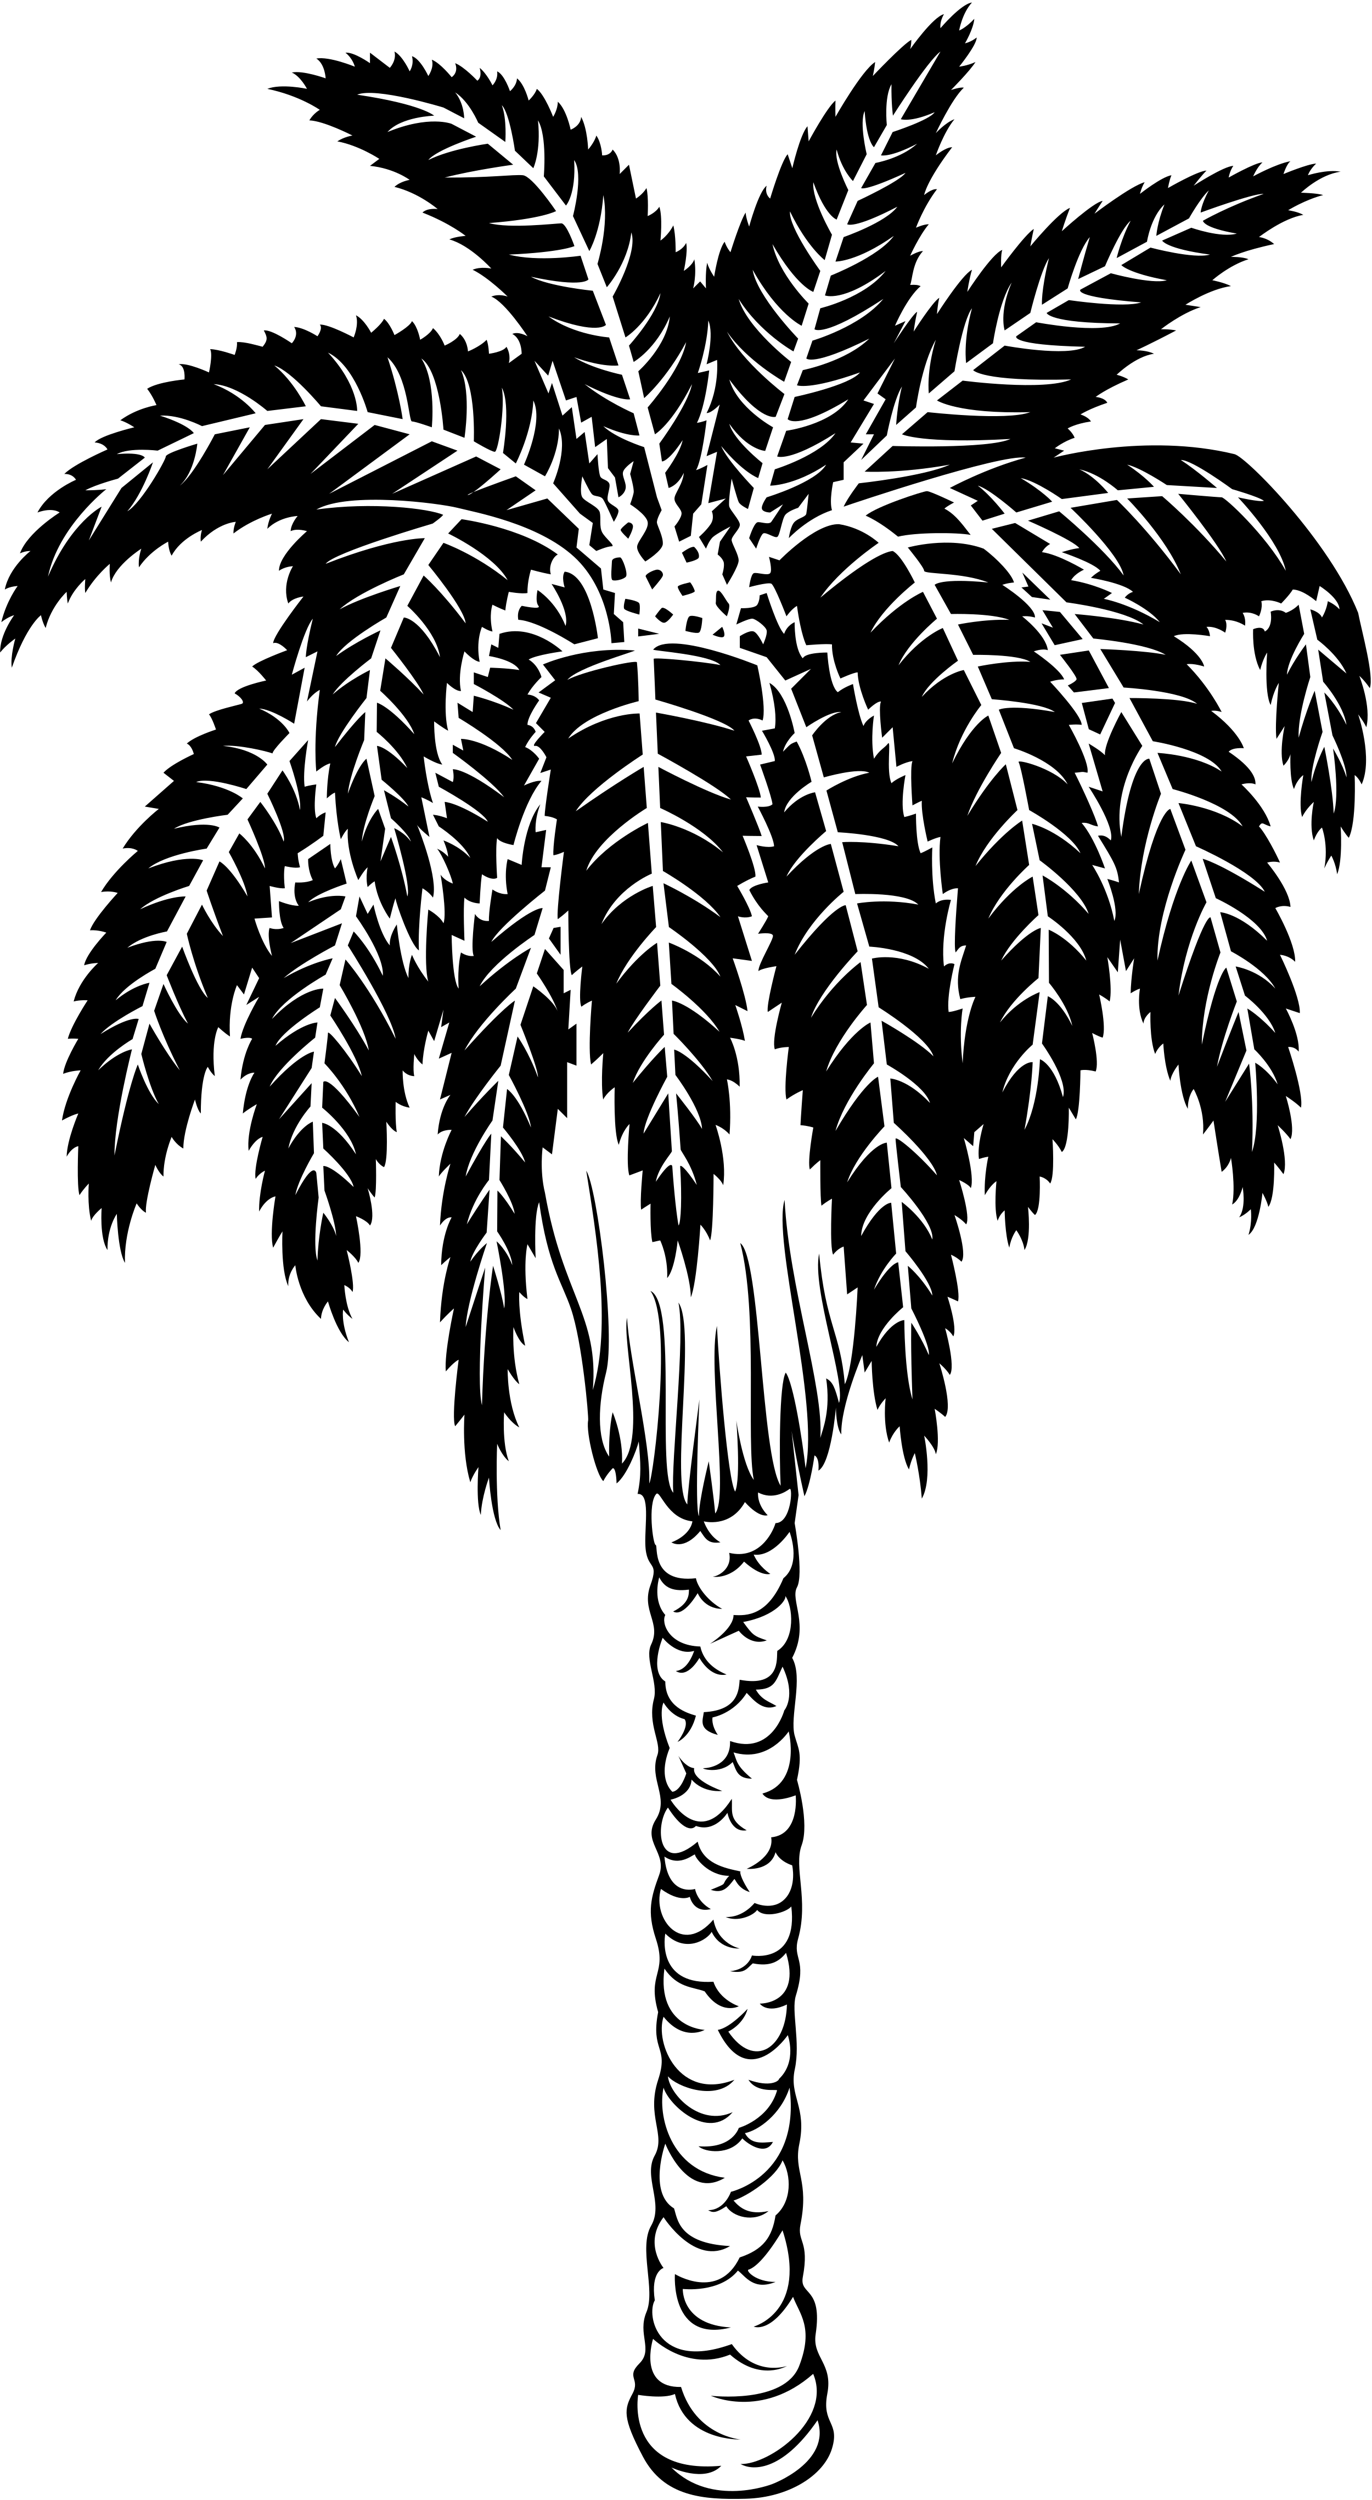 <?xml version="1.0" encoding="UTF-8"?>
<svg xmlns="http://www.w3.org/2000/svg" xmlns:xlink="http://www.w3.org/1999/xlink" width="392pt" height="714pt" viewBox="0 0 392 714" version="1.1">
<g id="surface1">
<path style=" stroke:none;fill-rule:nonzero;fill:rgb(0%,0%,0%);fill-opacity:1;" d="M 391.375 196.547 C 392.625 193.047 389.125 180.547 388.043 175.047 C 379.875 154.547 356.125 130.547 352.707 129.715 C 327.375 123.547 301.043 130.715 301.043 130.715 L 304.043 128.715 L 301.375 128.047 C 301.375 128.047 303.875 126.047 307.043 125.047 C 306.461 123.547 305.043 122.379 305.043 122.379 C 305.043 122.379 307.125 121.047 311.707 120.379 C 310.789 118.965 308.707 118.379 308.707 118.379 C 308.707 118.379 311.125 116.797 316.375 115.047 C 315.625 113.547 313.043 113.379 313.043 113.379 C 313.043 113.379 315.625 111.297 322.375 108.379 C 320.875 107.465 319.043 107.047 319.043 107.047 C 319.043 107.047 324.375 101.797 329.707 101.047 C 327.789 100.047 324.707 100.047 324.707 100.047 C 324.707 100.047 328.625 98.297 336.043 94.379 C 333.961 93.965 331.707 94.047 331.707 94.047 C 331.707 94.047 337.375 89.547 343.043 87.715 C 340.961 87.379 338.707 87.047 338.707 87.047 C 338.707 87.047 345.625 82.547 351.707 81.715 C 349.539 80.629 346.375 80.047 346.375 80.047 C 346.375 80.047 351.125 75.797 356.707 74.047 C 355.039 73.297 351.707 73.379 351.707 73.379 C 351.707 73.379 355.375 71.547 364.043 69.715 C 361.961 67.879 359.707 67.715 359.707 67.715 C 359.707 67.715 366.625 62.297 372.375 61.379 C 370.875 60.465 368.043 60.047 368.043 60.047 C 368.043 60.047 372.875 57.047 378.043 55.715 C 376.211 55.129 371.707 55.047 371.707 55.047 C 371.707 55.047 377.125 49.797 383.043 49.047 C 379.211 48.297 373.707 50.047 373.707 50.047 C 373.707 50.047 374.125 48.547 376.043 46.715 C 373.461 46.879 366.707 49.715 366.707 49.715 C 366.707 49.715 367.625 46.797 368.707 46.047 C 364.539 46.797 358.043 50.379 358.043 50.379 C 358.043 50.379 359.125 47.797 360.707 46.379 C 358.539 46.465 351.043 50.715 351.043 50.715 C 351.043 50.715 351.375 48.797 352.375 47.379 C 349.625 47.465 341.043 53.047 341.043 53.047 C 341.043 53.047 343.375 50.047 344.707 48.715 C 342.039 48.879 333.707 53.715 333.707 53.715 C 333.707 53.715 334.125 51.297 334.707 50.047 C 331.789 50.547 325.707 55.379 325.707 55.379 C 325.707 55.379 326.125 53.547 327.043 52.047 C 323.211 53.047 312.707 61.047 312.707 61.047 C 312.707 61.047 313.625 59.547 315.043 57.379 C 312.461 57.715 303.375 66.047 303.375 66.047 C 303.375 66.047 304.375 62.797 305.707 59.379 C 302.289 60.715 294.375 70.379 294.375 70.379 C 294.375 70.379 294.875 67.547 295.375 65.379 C 292.625 67.215 286.043 76.379 286.043 76.379 C 286.043 76.379 285.875 72.547 286.375 71.379 C 283.375 72.465 276.375 83.379 276.375 83.379 C 276.375 83.379 276.875 79.797 277.707 77.047 C 274.789 78.547 267.707 89.715 267.707 89.715 C 267.707 89.715 267.875 87.047 268.375 85.047 C 266.375 86.297 261.043 94.715 261.043 94.715 C 261.043 94.715 261.375 92.047 262.043 89.047 C 260.711 89.797 255.375 98.047 255.375 98.047 L 258.707 91.715 L 255.707 93.047 C 255.707 93.047 259.125 85.047 263.043 81.715 C 262.211 81.379 261.625 81.297 260.043 81.379 C 260.711 79.965 260.625 75.047 263.707 71.715 C 262.539 71.629 260.043 73.047 260.043 73.047 C 260.043 73.047 262.625 67.297 265.375 64.047 C 263.875 64.047 261.707 65.047 261.707 65.047 C 261.707 65.047 263.875 59.047 267.707 54.047 C 266.289 53.797 264.043 55.715 264.043 55.715 C 264.043 55.715 264.625 51.797 272.043 42.047 C 270.211 42.047 267.375 44.379 267.375 44.379 C 267.375 44.379 269.625 37.797 272.707 34.047 C 270.039 35.047 267.375 38.047 267.375 38.047 C 267.375 38.047 271.875 28.297 275.375 25.047 C 274.375 24.797 271.707 25.715 271.707 25.715 C 271.707 25.715 277.125 20.297 278.707 17.715 C 276.375 18.797 274.043 19.047 274.043 19.047 C 274.043 19.047 279.125 12.797 279.043 10.715 C 277.375 12.047 275.707 12.379 275.707 12.379 C 275.707 12.379 278.125 8.297 278.375 5.379 C 275.875 8.047 274.043 8.715 274.043 8.715 C 274.043 8.715 274.875 3.797 277.707 0.715 C 274.539 1.129 268.707 8.047 268.707 8.047 C 268.707 8.047 268.375 6.297 269.707 4.047 C 266.539 4.797 260.043 14.047 260.043 14.047 C 260.043 14.047 260.375 13.047 260.375 11.379 C 257.875 12.715 249.375 21.715 249.375 21.715 C 249.375 21.715 249.875 19.547 250.043 17.715 C 246.211 20.129 238.707 33.379 238.707 33.379 C 238.707 33.379 238.625 30.797 238.707 28.715 C 236.289 30.629 231.043 40.379 231.043 40.379 C 231.043 40.379 230.875 38.047 230.707 36.047 C 228.539 38.547 226.375 48.047 226.375 48.047 C 226.375 48.047 225.625 45.797 225.043 44.047 C 223.211 46.047 220.043 56.715 220.043 56.715 C 220.043 56.715 218.375 55.547 219.043 53.047 C 216.711 54.797 214.043 64.715 214.043 64.715 C 214.043 64.715 213.125 62.297 213.043 60.715 C 211.461 63.129 208.707 72.047 208.707 72.047 C 208.707 72.047 207.625 70.797 207.043 69.047 C 205.211 71.297 204.043 79.047 204.043 79.047 C 204.043 79.047 202.625 77.047 202.043 75.047 C 201.461 78.047 201.707 82.379 201.707 82.379 L 200.043 80.379 L 198.043 82.379 C 198.043 82.379 199.125 78.547 198.375 74.047 C 197.875 75.797 195.375 77.379 195.375 77.379 C 195.375 77.379 196.625 71.797 196.043 69.379 C 195.125 71.297 193.043 72.047 193.043 72.047 C 193.043 72.047 193.125 67.297 192.375 64.379 C 190.875 67.297 188.707 68.715 188.707 68.715 C 188.707 68.715 189.375 61.797 188.375 59.047 C 187.375 60.797 185.043 61.715 185.043 61.715 C 185.043 61.715 185.375 56.297 184.707 53.715 C 183.625 55.547 181.707 56.715 181.707 56.715 L 179.707 47.047 L 177.043 49.715 C 177.043 49.715 177.625 45.297 175.043 42.715 C 174.211 44.629 172.043 44.379 172.043 44.379 C 172.043 44.379 171.875 40.797 170.375 38.715 C 169.875 40.629 168.043 42.715 168.043 42.715 C 168.043 42.715 167.875 36.797 166.043 33.379 C 165.875 36.047 163.043 37.047 163.043 37.047 C 163.043 37.047 161.875 31.297 159.375 29.047 C 159.375 31.297 158.043 33.379 158.043 33.379 C 158.043 33.379 155.625 27.047 153.375 25.379 C 152.875 27.047 151.043 28.715 151.043 28.715 C 151.043 28.715 149.875 24.047 147.707 22.379 C 147.625 24.547 145.707 26.047 145.707 26.047 C 145.707 26.047 144.125 21.297 142.043 20.379 C 142.375 22.797 140.707 24.379 140.707 24.379 C 140.707 24.379 139.125 21.047 137.043 19.379 C 137.875 22.297 136.375 23.047 136.375 23.047 C 136.375 23.047 132.625 19.047 130.043 18.047 C 131.125 20.797 129.043 22.047 129.043 22.047 C 129.043 22.047 125.875 18.047 123.375 17.047 C 124.125 19.297 122.375 21.715 122.375 21.715 C 122.375 21.715 120.125 16.797 117.707 16.047 C 118.375 18.547 117.043 20.379 117.043 20.379 C 117.043 20.379 115.125 16.047 112.707 14.715 C 113.375 17.297 111.375 19.379 111.375 19.379 L 105.707 15.047 L 105.707 18.047 C 105.707 18.047 101.125 14.797 98.707 15.047 C 100.875 16.797 101.375 19.047 101.375 19.047 C 101.375 19.047 94.125 16.047 90.375 16.715 C 92.875 18.297 93.043 22.379 93.043 22.379 C 93.043 22.379 86.625 20.047 83.375 20.715 C 85.875 21.797 87.707 25.379 87.707 25.379 C 87.707 25.379 80.375 23.797 76.375 25.379 C 85.625 27.297 91.375 31.379 91.375 31.379 C 91.375 31.379 89.625 32.297 88.375 34.379 C 92.625 34.547 100.707 38.715 100.707 38.715 C 100.707 38.715 98.375 39.047 96.375 40.379 C 102.625 41.547 108.375 45.379 108.375 45.379 C 108.375 45.379 107.125 46.297 105.707 47.379 C 112.625 48.047 117.043 51.379 117.043 51.379 C 117.043 51.379 114.375 51.797 112.707 53.379 C 119.625 55.047 125.043 59.715 125.043 59.715 C 125.043 59.715 122.125 59.297 120.707 60.715 C 128.625 63.797 133.043 67.379 133.043 67.379 C 133.043 67.379 130.125 67.547 128.375 68.379 C 134.375 70.047 140.375 76.715 140.375 76.715 C 140.375 76.715 137.375 76.047 135.043 77.047 C 139.625 79.297 145.043 84.715 145.043 84.715 C 145.043 84.715 142.625 83.797 140.375 84.715 C 144.375 86.297 150.707 96.047 150.707 96.047 C 150.707 96.047 148.125 94.547 146.375 95.379 C 149.125 96.797 149.043 101.047 149.043 101.047 L 145.375 103.715 C 145.375 103.715 146.125 101.547 144.707 99.047 C 143.789 100.547 139.707 101.047 139.707 101.047 C 139.707 101.047 139.625 98.547 139.043 97.047 C 137.125 99.047 133.707 100.379 133.707 100.379 C 133.707 100.379 133.625 97.297 131.375 95.379 C 130.625 97.215 127.043 98.715 127.043 98.715 C 127.043 98.715 125.875 95.547 123.707 93.715 C 123.039 95.379 120.043 97.047 120.043 97.047 C 120.043 97.047 119.375 93.297 117.707 91.715 C 117.125 93.297 112.707 95.715 112.707 95.715 C 112.707 95.715 111.375 92.297 109.707 91.047 C 109.125 92.547 106.043 95.047 106.043 95.047 C 106.043 95.047 104.125 91.297 101.707 90.047 C 102.625 92.797 101.043 96.379 101.043 96.379 C 101.043 96.379 93.875 92.547 91.375 92.715 C 92.375 93.797 90.707 96.047 90.707 96.047 C 90.707 96.047 86.875 93.547 84.043 93.379 C 85.625 95.797 83.375 98.047 83.375 98.047 C 83.375 98.047 77.625 94.047 75.375 94.379 C 76.375 96.297 76.625 97.047 75.043 99.047 C 73.707 98.715 69.875 97.547 67.707 97.715 C 67.875 99.297 67.043 101.379 67.043 101.379 C 67.043 101.379 62.625 99.797 60.043 99.715 C 60.875 101.297 59.707 106.379 59.707 106.379 C 59.707 106.379 53.625 103.547 51.043 104.047 C 53.125 104.547 52.707 108.379 52.707 108.379 C 52.707 108.379 45.125 109.047 42.043 111.047 C 43.625 113.047 44.707 115.715 44.707 115.715 C 44.707 115.715 39.125 116.547 34.375 120.047 C 36.125 120.547 38.375 122.047 38.375 122.047 C 38.375 122.047 28.875 124.297 27.043 126.379 C 29.875 126.547 30.707 128.379 30.707 128.379 C 30.707 128.379 21.125 132.547 18.375 135.379 C 20.875 135.297 21.707 137.047 21.707 137.047 C 21.707 137.047 13.875 140.297 10.707 146.379 C 15.125 144.797 17.043 146.379 17.043 146.379 C 17.043 146.379 7.875 152.047 5.707 158.047 C 7.375 157.297 8.707 157.379 8.707 157.379 C 8.707 157.379 2.625 162.047 1.375 168.379 C 2.875 167.465 5.043 167.379 5.043 167.379 C 5.043 167.379 1.875 171.547 0.375 177.715 C 2.375 176.129 4.043 175.715 4.043 175.715 C 4.043 175.715 -0.125 181.297 0.043 186.379 C 1.625 184.297 4.375 182.379 4.375 182.379 C 4.375 182.379 2.875 187.547 3.375 190.715 C 7.625 178.547 11.707 175.715 11.707 175.715 C 11.707 175.715 12.125 177.797 13.043 179.379 C 14.625 173.047 19.043 169.047 19.043 169.047 C 19.043 169.047 19.125 171.297 19.375 172.379 C 20.875 168.297 24.375 165.379 24.375 165.379 C 24.375 165.379 24.125 168.047 24.375 169.379 C 27.375 164.297 31.375 161.047 31.375 161.047 C 31.375 161.047 31.125 164.297 31.707 166.379 C 33.125 161.297 40.375 156.715 40.375 156.715 C 40.375 156.715 39.375 159.547 39.707 162.047 C 42.875 157.297 48.043 154.715 48.043 154.715 C 48.043 154.715 48.125 157.297 49.043 158.715 C 51.625 153.797 57.707 151.379 57.707 151.379 C 57.707 151.379 57.125 153.047 57.375 154.715 C 62.375 149.297 67.375 149.047 67.375 149.047 C 67.375 149.047 66.625 150.797 66.707 152.379 C 71.625 148.547 77.707 146.715 77.707 146.715 C 77.707 146.715 76.625 148.797 76.375 151.047 C 79.875 147.547 85.043 147.379 85.043 147.379 C 85.043 147.379 83.125 149.547 83.043 151.715 C 84.875 150.797 87.707 151.715 87.707 151.715 C 87.707 151.715 79.625 158.547 79.707 163.047 C 81.375 161.797 83.707 161.715 83.707 161.715 C 83.707 161.715 80.375 166.797 82.375 172.379 C 83.625 170.715 86.707 170.379 86.707 170.379 C 86.707 170.379 78.125 181.297 78.043 183.715 C 79.625 183.047 82.043 185.715 82.043 185.715 C 82.043 185.715 73.625 188.797 72.043 190.379 C 73.875 191.547 76.043 194.379 76.043 194.379 C 76.043 194.379 67.875 196.047 67.043 198.047 C 68.875 199.047 70.043 200.715 69.043 201.047 C 68.043 201.379 61.375 202.797 59.707 204.047 C 60.625 205.047 61.707 208.379 61.707 208.379 C 61.707 208.379 55.625 210.297 53.375 212.379 C 54.875 213.047 55.375 215.379 55.375 215.379 C 55.375 215.379 48.875 218.297 46.707 220.715 C 48.125 221.797 49.707 223.047 49.707 223.047 L 41.375 230.379 L 45.375 231.047 C 45.375 231.047 38.875 236.047 35.043 242.379 C 37.875 241.797 39.375 243.047 39.375 243.047 C 39.375 243.047 32.375 248.797 28.875 254.797 C 31.625 254.297 33.625 255.047 33.625 255.047 C 33.625 255.047 26.875 262.297 25.707 265.715 C 28.125 265.547 30.375 266.379 30.375 266.379 C 30.375 266.379 24.625 272.297 24.043 275.715 C 26.125 275.047 28.043 275.047 28.043 275.047 C 28.043 275.047 22.625 279.797 21.043 286.047 C 22.957 285.547 25.043 285.715 25.043 285.715 C 25.043 285.715 20.375 292.797 19.375 296.715 C 20.875 296.547 22.375 296.715 22.375 296.715 C 22.375 296.715 18.375 303.297 18.043 306.715 C 20.375 305.797 23.043 305.715 23.043 305.715 C 23.043 305.715 18.625 313.547 17.707 320.047 C 20.875 318.297 22.375 318.047 22.375 318.047 C 22.375 318.047 19.125 325.547 19.043 330.379 C 20.625 327.547 22.375 327.379 22.375 327.379 C 22.375 327.379 21.875 338.797 22.707 341.379 C 23.875 339.547 25.375 338.047 25.375 338.047 C 25.375 338.047 24.875 344.047 26.043 348.715 C 26.457 347.129 29.043 345.047 29.043 345.047 C 29.043 345.047 28.375 353.547 30.707 357.047 C 30.625 350.547 33.375 346.715 33.375 346.715 C 33.375 346.715 33.625 357.297 35.707 360.715 C 35.375 352.047 39.043 343.715 39.043 343.715 C 39.043 343.715 40.375 345.797 41.707 346.379 C 41.293 343.465 44.375 332.715 44.375 332.715 C 44.375 332.715 45.375 335.047 46.707 336.047 C 46.625 330.297 49.043 324.715 49.043 324.715 C 49.043 324.715 50.125 326.797 52.375 328.047 C 52.375 322.797 55.707 314.047 55.707 314.047 C 55.707 314.047 56.375 317.047 57.375 318.047 C 57.375 306.797 59.375 304.715 59.375 304.715 C 59.375 304.715 60.125 306.297 61.375 307.379 C 60.125 297.297 62.375 293.379 62.375 293.379 C 62.375 293.379 64.125 295.047 65.707 296.047 C 65.125 287.047 67.707 281.379 67.707 281.379 L 69.707 284.047 L 72.043 276.379 L 74.043 279.379 L 70.375 287.047 L 74.043 284.715 C 74.043 284.715 69.375 292.547 68.707 296.715 C 71.625 296.047 72.043 296.715 72.043 296.715 C 72.043 296.715 69.375 300.797 68.707 308.379 C 70.793 306.215 72.707 306.379 72.707 306.379 C 72.707 306.379 70.125 309.797 69.375 318.047 C 70.875 316.797 73.375 315.379 73.375 315.379 C 73.375 315.379 70.375 323.297 71.043 328.715 C 73.125 325.047 75.043 324.715 75.043 324.715 C 75.043 324.715 72.375 333.797 73.043 336.715 C 74.125 335.047 75.707 334.379 75.707 334.379 C 75.707 334.379 73.875 341.047 74.043 346.047 C 76.125 342.047 78.707 341.715 78.707 341.715 C 78.707 341.715 76.875 352.297 78.043 356.379 C 80.125 352.547 80.707 351.715 80.707 351.715 C 80.707 351.715 80.125 362.547 82.375 367.379 C 82.125 363.797 84.375 361.379 84.375 361.379 C 84.375 361.379 85.125 370.547 91.707 376.715 C 91.793 373.879 93.707 371.715 93.707 371.715 C 93.707 371.715 96.125 380.547 99.707 383.379 C 97.375 377.547 98.043 374.047 98.043 374.047 C 98.043 374.047 99.125 375.547 100.707 376.715 C 98.625 373.047 98.375 367.047 98.375 367.047 C 98.375 367.047 100.125 367.797 100.707 369.047 C 101.539 366.797 99.043 357.047 99.043 357.047 C 99.043 357.047 101.625 359.047 102.375 360.715 C 104.125 358.379 101.707 347.379 101.707 347.379 C 101.707 347.379 104.875 348.547 105.707 350.047 C 107.539 347.547 105.043 339.379 105.043 339.379 C 105.043 339.379 106.125 341.047 107.043 342.047 C 107.711 340.047 107.375 331.047 107.375 331.047 C 107.375 331.047 108.125 332.547 109.707 333.379 C 111.039 331.465 110.375 320.379 110.375 320.379 C 110.375 320.379 111.875 322.797 113.375 323.379 C 112.875 320.715 113.043 314.715 113.043 314.715 C 113.043 314.715 114.625 316.047 117.043 316.379 C 114.875 311.797 115.043 305.715 115.043 305.715 C 115.043 305.715 116.125 307.297 118.375 307.379 C 117.875 305.715 118.375 301.047 118.375 301.047 C 118.375 301.047 119.125 302.797 120.707 304.047 C 120.875 299.547 122.375 294.379 122.375 294.379 L 124.043 297.379 L 126.707 288.379 L 126.043 293.379 L 128.375 292.047 L 125.375 302.379 L 129.043 300.715 L 125.707 314.047 L 128.707 312.715 C 128.707 312.715 125.625 316.297 125.043 324.047 C 126.461 322.547 129.043 322.715 129.043 322.715 C 129.043 322.715 125.625 329.047 125.375 336.047 C 126.125 334.797 128.707 332.379 128.707 332.379 C 128.707 332.379 126.125 340.047 125.707 350.047 C 127.539 347.297 129.043 347.715 129.043 347.715 C 129.043 347.715 126.125 352.547 126.043 361.379 C 127.211 360.215 128.707 359.047 128.707 359.047 C 128.707 359.047 126.125 366.047 125.707 377.715 C 127.789 375.379 129.707 373.715 129.707 373.715 C 129.707 373.715 126.875 386.547 127.375 391.715 C 129.875 388.797 131.043 388.379 131.043 388.379 C 131.043 388.379 128.875 404.797 130.043 407.379 C 131.375 405.797 132.707 404.047 132.707 404.047 C 132.707 404.047 131.875 415.047 134.375 423.379 C 135.125 421.215 136.707 419.047 136.707 419.047 C 136.707 419.047 135.875 429.297 137.375 432.715 C 137.625 427.547 139.707 422.047 139.707 422.047 C 139.707 422.047 140.375 434.047 143.043 437.047 C 141.375 427.297 142.043 412.379 142.043 412.379 C 142.043 412.379 143.375 415.797 145.375 417.379 C 143.375 412.047 144.043 403.379 144.043 403.379 C 144.043 403.379 145.875 406.297 148.375 407.715 C 144.875 400.797 145.043 391.047 145.043 391.047 C 145.043 391.047 146.875 394.297 148.375 395.379 C 146.125 387.297 146.707 379.047 146.707 379.047 C 146.707 379.047 148.125 383.297 150.043 384.379 C 147.875 374.047 148.375 369.047 148.375 369.047 C 148.375 369.047 149.625 370.547 150.707 371.047 C 149.375 360.297 150.707 355.379 150.707 355.379 L 153.043 359.379 C 153.043 359.379 152.375 347.297 154.043 343.379 C 156.504 361.238 160.5 366.129 163.125 373.797 C 166.375 383.297 168.227 404.73 168.043 405.715 C 167.375 409.297 170.375 421.297 172.375 423.047 C 173.375 421.047 175.043 419.379 175.043 419.379 C 175.043 419.379 176 418.797 176.168 423.715 C 179.086 421.379 181.836 414.379 182.5 411.715 C 183.016 417.906 183.293 421.395 182.168 426.715 C 185.836 426.379 184.203 435.531 184.375 441.047 C 184.621 448.824 188.5 445.453 185.836 452.785 C 183.168 460.121 189.016 463.527 186.043 469.715 C 184.086 473.785 188.086 480.535 186.836 485.285 C 184.922 492.562 189.086 497.785 187.836 501.285 C 185.328 508.309 191.375 513.379 187.375 519.715 C 183.375 526.047 190.668 529.203 188.336 535.535 C 186 541.871 184.836 546.035 187.375 553.715 C 190.75 563.91 184.836 563.535 188.043 574.715 C 185.836 586.035 191.191 584.488 188.043 594.047 C 184.586 604.535 190.375 609.715 187.043 615.715 C 183.707 621.715 189.707 629.379 186.043 635.715 C 182.375 642.047 187.375 654.047 184.707 660.379 C 182.043 666.715 186.707 671.047 182.707 675.047 C 178.707 679.047 183.043 679.379 180.707 683.715 C 178.375 688.047 177.707 690.379 183.707 701.715 C 189.707 713.047 200.707 714.047 213.043 713.715 C 225.375 713.379 235.375 707.047 237.707 699.379 C 240.043 691.715 234.707 692.379 236.375 683.715 C 238.043 675.047 232.043 673.379 233.043 666.715 C 235.086 653.098 228.375 655.715 229.375 650.379 C 231.316 640.02 227.707 640.379 228.707 635.379 C 231.234 622.754 226.707 620.379 228.375 612.379 C 230.57 601.836 225.418 598.703 227.086 591.035 C 228.75 583.371 226.043 574.379 227.375 570.047 C 230.664 559.359 226.375 559.715 228.043 553.715 C 231.121 542.621 226.707 533.379 229.043 527.047 C 231.375 520.715 227.707 508.379 227.707 508.379 C 229.375 500.715 228.055 499.48 227.043 495.715 C 225.586 490.285 229.586 479.285 226.336 473.535 C 231.336 464.035 225.707 457.047 227.707 453.379 C 229.707 449.715 227.043 435.047 227.043 435.047 L 228.168 427.047 L 226.168 408.715 C 226.168 408.715 227.293 416.047 229.836 427.379 C 231.586 424.047 232.707 415.715 232.707 415.715 C 232.707 415.715 234.168 416.129 233.836 420.047 C 237.5 417.965 238.836 402.047 238.836 402.047 C 238.836 402.047 238.848 407.762 240.375 409.715 C 240.125 401.547 246.375 387.047 246.375 387.047 L 247.043 392.047 L 249.043 388.715 C 249.043 388.715 249.125 397.547 250.707 402.715 C 251.539 400.879 253.043 399.379 253.043 399.379 C 253.043 399.379 252.125 406.547 254.043 412.047 C 255.125 409.047 257.043 407.379 257.043 407.379 C 257.043 407.379 257.625 416.297 259.707 419.715 C 260.375 416.797 261.375 415.047 261.375 415.047 C 261.375 415.047 262.875 421.297 263.375 428.047 C 266.625 422.297 264.043 410.047 264.043 410.047 C 264.043 410.047 267.125 413.297 267.375 415.379 C 268.875 411.965 267.043 402.379 267.043 402.379 C 267.043 402.379 269.125 403.797 270.043 404.715 C 272.461 401.879 268.375 389.379 268.375 389.379 C 268.375 389.379 270.375 391.047 271.375 392.715 C 273.125 390.379 270.043 379.379 270.043 379.379 C 270.043 379.379 271.375 380.047 272.375 381.715 C 273.625 379.129 270.707 370.379 270.707 370.379 C 270.707 370.379 272.875 371.297 273.707 371.715 C 274.539 369.129 271.707 358.379 271.707 358.379 C 271.707 358.379 273.375 359.047 274.707 360.379 C 276.539 357.965 272.707 347.047 272.707 347.047 C 272.707 347.047 274.875 348.297 276.043 349.715 C 277.461 347.629 274.043 337.047 274.043 337.047 C 274.043 337.047 276.875 338.297 277.375 339.379 C 278.625 335.965 275.375 325.047 275.375 325.047 L 278.043 327.379 L 278.375 323.379 L 281.043 321.047 C 281.043 321.047 279.125 327.047 279.707 331.047 C 281.125 330.547 282.375 330.379 282.375 330.379 C 282.375 330.379 281.125 335.797 281.375 341.379 C 283.125 338.297 284.707 337.379 284.707 337.379 C 284.707 337.379 283.875 345.297 285.043 348.715 C 285.625 346.797 287.043 345.715 287.043 345.715 C 287.043 345.715 287.125 352.797 288.375 356.379 C 288.875 353.297 290.375 351.379 290.375 351.379 C 290.375 351.379 292.375 354.047 292.707 357.047 C 294.789 353.797 293.707 344.715 293.707 344.715 C 293.707 344.715 294.875 346.297 295.707 347.047 C 297.539 345.547 297.043 336.047 297.043 336.047 C 297.043 336.047 298.875 336.297 300.043 338.047 C 301.461 336.047 300.707 325.379 300.707 325.379 C 300.707 325.379 302.375 327.047 303.375 329.047 C 305.625 327.547 305.375 316.379 305.375 316.379 C 305.375 316.379 306.375 318.047 307.375 319.715 C 308.625 317.629 308.707 305.715 308.707 305.715 C 308.707 305.715 310.125 305.297 313.043 306.047 C 314.211 303.297 312.043 295.047 312.043 295.047 C 312.043 295.047 313.875 296.047 315.043 296.379 C 316.211 293.215 314.043 284.047 314.043 284.047 C 314.043 284.047 315.875 285.047 317.043 286.047 C 317.961 282.297 316.375 273.379 316.375 273.379 L 319.375 277.715 L 320.043 268.379 L 321.707 277.379 L 324.043 273.715 C 324.043 273.715 323.125 279.297 323.043 283.715 C 324.875 282.547 325.707 282.379 325.707 282.379 C 325.707 282.379 324.625 288.047 326.707 292.379 C 326.789 290.465 328.707 289.047 328.707 289.047 C 328.707 289.047 328.375 296.797 330.043 301.047 C 330.875 299.047 332.375 298.047 332.375 298.047 C 332.375 298.047 332.625 304.547 334.375 308.715 C 334.625 306.629 336.707 304.047 336.707 304.047 C 336.707 304.047 337.125 312.797 339.375 316.715 C 339.375 312.879 341.043 311.047 341.043 311.047 C 341.043 311.047 344.375 316.797 343.707 324.047 C 345.289 322.047 346.707 320.047 346.707 320.047 C 346.707 320.047 348.125 329.297 349.043 334.715 C 351.211 333.129 351.707 330.715 351.707 330.715 C 351.707 330.715 353.125 339.047 352.043 344.047 C 354.211 342.797 355.043 339.047 355.043 339.047 C 355.043 339.047 356.125 344.797 354.043 347.715 C 355.961 346.879 357.375 345.379 357.375 345.379 C 357.375 345.379 357.875 349.047 356.707 352.715 C 359.789 350.629 360.707 340.715 360.707 340.715 C 360.707 340.715 362.125 343.297 362.375 344.715 C 364.375 342.129 364.043 332.047 364.043 332.047 C 364.043 332.047 365.375 333.547 366.707 335.379 C 368.289 331.465 365.043 321.379 365.043 321.379 C 365.043 321.379 367.625 323.797 368.707 325.379 C 370.289 322.215 367.375 313.047 367.375 313.047 C 367.375 313.047 370.125 314.797 371.707 316.379 C 372.539 312.215 368.043 299.047 368.043 299.047 C 368.043 299.047 369.875 298.797 371.043 300.379 C 371.461 295.465 367.375 288.047 367.375 288.047 C 367.375 288.047 367.375 288.047 371.375 289.379 C 371.625 284.715 365.707 272.715 365.707 272.715 C 365.707 272.715 368.125 272.797 370.043 274.715 C 370.211 269.379 364.375 259.379 364.375 259.379 C 364.375 259.379 366.125 258.297 368.707 259.047 C 368.539 254.047 362.043 246.379 362.043 246.379 C 362.043 246.379 363.875 245.797 365.707 246.379 C 364.789 244.215 361.625 238.047 359.707 236.047 C 360.707 234.379 360.875 235.547 363.043 236.047 C 361.375 230.047 354.707 224.047 354.707 224.047 C 354.707 224.047 357.125 223.297 358.707 224.047 C 358.789 222.297 357.875 219.297 351.043 214.715 C 352.211 213.379 355.375 213.715 355.375 213.715 C 355.375 213.715 354.125 209.047 346.043 203.047 C 347.461 202.797 349.043 203.379 349.043 203.379 C 349.043 203.379 345.625 196.297 339.043 189.715 C 340.961 189.379 344.043 190.379 344.043 190.379 C 344.043 190.379 343.625 186.797 335.375 181.715 C 338.125 180.379 345.707 181.715 345.707 181.715 C 345.707 181.715 345.625 180.047 344.707 179.047 C 347.539 178.797 350.043 180.715 350.043 180.715 C 350.043 180.715 350.875 178.547 350.043 177.047 C 353.461 177.047 355.707 178.715 355.707 178.715 C 355.707 178.715 356.125 176.797 355.043 175.047 C 357.711 174.547 359.707 176.047 359.707 176.047 C 359.707 176.047 360.875 173.797 360.375 171.715 C 363.125 170.879 366.043 172.379 366.043 172.379 C 366.043 172.379 368.375 170.047 369.375 168.379 C 372.375 168.465 376.043 171.715 376.043 171.715 L 377.043 167.379 C 377.043 167.379 382.625 170.797 382.707 174.047 C 381.375 172.547 379.375 171.715 379.375 171.715 C 379.375 171.715 379.125 174.047 377.707 176.379 C 377.039 174.715 374.375 174.047 374.375 174.047 L 376.375 182.715 C 376.375 182.715 382.375 187.047 384.707 192.379 C 381.625 189.797 376.625 185.547 376.625 185.547 L 378.043 194.715 C 378.043 194.715 383.875 201.297 384.707 207.047 C 381.625 200.797 378.375 197.797 378.375 197.797 L 380.707 210.047 C 380.707 210.047 384.875 218.547 384.707 222.047 C 383.625 218.297 380.875 213.797 380.875 213.797 C 380.875 213.797 382.875 227.297 381.043 232.379 C 380.875 225.547 378.375 213.297 378.375 213.297 C 378.375 213.297 375.875 218.047 374.707 223.379 C 374.289 219.215 377.875 209.047 377.875 209.047 L 375.625 197.297 C 375.625 197.297 373.125 203.047 371.043 210.715 C 370.711 204.379 374.375 193.379 374.375 193.379 L 373.125 184.047 C 373.125 184.047 369.875 188.297 367.707 192.715 C 367.789 188.629 372.625 181.047 372.625 181.047 L 371.043 172.715 C 371.043 172.715 369.625 174.297 367.375 175.047 C 365.375 173.547 363.043 174.715 363.043 174.715 C 363.043 174.715 363.875 179.047 361.375 180.379 C 360.875 178.465 358.043 179.715 358.043 179.715 C 358.043 179.715 357.625 186.797 360.043 191.379 C 360.875 188.047 362.043 186.379 362.043 186.379 C 362.043 186.379 361.125 197.797 363.043 201.379 C 363.875 197.297 365.375 195.047 365.375 195.047 C 365.375 195.047 364.125 206.797 364.707 211.047 C 365.375 210.047 367.043 207.379 367.043 207.379 C 367.043 207.379 365.375 214.797 366.707 218.715 C 368.375 217.047 368.707 215.379 368.707 215.379 C 368.707 215.379 368.375 222.547 369.707 225.379 C 370.625 222.547 372.375 221.379 372.375 221.379 C 372.375 221.379 370.875 229.797 372.043 233.379 C 373.125 231.047 375.375 229.047 375.375 229.047 C 375.375 229.047 373.875 235.797 375.375 240.047 C 376.375 237.297 377.707 236.379 377.707 236.379 C 377.707 236.379 379.625 241.297 378.375 248.047 C 379.375 245.797 380.375 244.379 380.375 244.379 C 380.375 244.379 381.625 246.547 382.043 249.715 C 383.711 245.629 383.043 236.047 383.043 236.047 C 383.043 236.047 384.457 238.379 385.375 239.297 C 387.625 234.797 387.043 221.379 387.043 221.379 C 387.043 221.379 388.125 222.047 389.043 224.047 C 392.375 216.547 388.043 204.047 388.043 204.047 C 388.043 204.047 389.625 206.047 390.375 207.715 C 391.875 201.797 388.375 193.047 388.375 193.047 C 388.375 193.047 389.625 194.047 391.375 196.547 Z M 223.836 450.785 C 219.336 461.535 213.336 461.535 209.586 461.285 C 209.586 465.285 202.836 469.535 202.836 469.535 L 211.086 465.785 C 211.086 465.785 214.336 470.285 219.086 468.535 C 215.336 467.285 215.086 467.035 212.336 463.285 C 221.836 461.535 224.953 456.613 224.336 455.785 C 226.586 458.785 227.336 468.285 222.086 471.535 C 221.836 473.785 223.086 482.035 211.336 479.785 C 211.086 482.535 211.086 488.535 201.086 489.035 C 200.836 491.285 199.336 494.035 205.086 495.535 C 203.086 492.535 203.586 490.535 203.586 490.535 C 203.586 490.535 209.586 489.535 213.336 483.535 C 214.836 485.035 217.836 489.035 221.836 487.285 C 219.836 486.035 217.586 485.535 215.961 482.602 C 221.336 482.535 221.586 480.285 223.586 476.035 C 227.586 484.535 224.086 488.535 224.086 488.535 C 224.086 488.535 220.586 501.535 208.586 497.285 C 208.836 504.285 202.336 505.035 201.086 505.035 C 199.836 505.035 205.586 507.035 209.336 503.285 C 210.336 505.535 210.586 508.035 214.836 508.035 C 210.336 504.285 210.586 503.035 209.586 500.535 C 219.586 503.535 225.336 494.535 225.336 494.535 C 225.336 494.535 229.086 509.285 217.836 512.285 C 220.086 515.785 227.336 512.785 227.336 512.785 C 227.336 512.785 228.586 524.035 220.336 524.785 C 221.336 530.535 213.336 533.785 213.336 533.785 C 213.336 533.785 220.086 534.535 221.586 529.035 C 222.836 531.785 226.336 532.785 226.336 532.785 C 226.336 532.785 227.691 538.688 224.336 542.285 C 220.836 546.035 215.586 543.535 215.586 543.535 C 215.586 543.535 212.336 547.785 207.336 547.535 C 210.586 549.035 215.086 547.285 216.336 545.535 C 218.336 548.035 224.695 546.289 226.086 544.535 C 228.086 561.035 214.836 558.535 214.836 558.535 C 214.836 558.535 213.836 562.535 208.586 563.035 C 212.836 563.785 213.336 562.285 215.086 560.785 C 220.086 561.785 222.586 560.285 224.586 557.785 C 229.086 572.535 217.086 572.285 217.086 572.285 C 217.086 572.285 219.086 575.285 224.836 572.535 C 224.586 584.785 215.586 591.285 208.086 580.285 C 212.836 577.785 213.586 573.785 213.586 573.785 C 213.586 573.785 208.586 579.285 205.086 579.785 C 213.836 597.785 225.086 581.285 225.086 581.285 C 225.086 581.285 227.836 588.785 222.586 593.785 C 222.543 594.398 220.086 596.285 213.836 594.035 C 216.336 598.035 222.156 596.594 222.016 597.09 C 219.629 605.402 211.086 607.785 211.086 607.785 C 211.086 607.785 209.336 613.785 199.586 613.035 C 201.27 614.723 208.586 615.785 212.086 610.785 C 213.836 612.535 218.797 615.859 220.836 611.785 C 217.586 612.035 214.586 612.535 212.836 609.285 C 216.586 608.535 223.086 604.035 225.586 596.285 C 228.836 621.535 208.836 626.035 208.836 626.035 C 208.836 626.035 207.086 631.285 202.336 631.285 C 203.605 632.051 204.52 632.16 207.52 630.16 C 209.27 633.16 215.41 634.973 219.586 631.535 C 213.836 632.785 211.336 630.535 209.586 628.535 C 213.586 627.285 221.836 621.785 223.586 617.035 C 226.086 621.285 226.336 628.785 221.586 632.785 C 220.586 639.035 218.086 642.535 211.336 644.785 C 205.336 657.285 192.836 649.535 192.836 649.535 C 192.836 649.535 191.336 669.285 208.836 664.785 C 194.586 664.035 195.086 653.785 195.086 653.785 C 195.086 653.785 205.586 655.035 210.836 648.535 C 213.086 650.285 215.336 654.285 221.586 651.785 C 215.836 651.785 213.086 648.535 213.836 648.285 C 214.586 648.035 217.586 647.035 223.586 637.035 C 231.086 660.285 215.336 664.535 215.336 664.535 C 215.336 664.535 220.086 666.785 226.586 656.035 C 228.336 660.785 232.586 664.785 228.336 675.785 C 224.086 686.785 203.086 684.285 203.086 684.285 C 203.086 684.285 217.586 691.035 232.336 678.035 C 237.836 691.035 219.836 704.039 211.586 703.785 C 214.586 705.539 223.086 706.539 233.586 691.285 C 237.586 703.285 220.586 709.539 220.586 709.539 C 220.586 709.539 203.336 716.289 191.836 704.789 C 191.836 704.789 201.336 709.289 206.086 704.289 C 178.336 706.789 182.336 684.035 182.336 684.035 C 182.336 684.035 189.586 685.285 192.836 683.785 C 195.836 697.285 211.586 696.785 211.586 696.785 C 211.586 696.785 198.836 695.785 194.586 681.785 C 182.086 682.035 186.586 668.035 186.586 668.035 C 186.586 668.035 196.336 677.535 208.586 672.535 C 217.336 680.285 224.836 675.785 224.836 675.785 C 224.836 675.785 215.836 679.035 209.086 669.535 C 187.836 677.285 184.586 661.285 187.086 657.035 C 185.836 648.785 189.586 647.785 189.586 647.785 C 189.586 647.785 183.836 640.785 189.586 633.285 C 189.586 633.285 198.586 647.535 208.586 641.535 C 193.836 640.785 193.586 633.785 192.586 630.785 C 185.086 626.285 190.086 612.285 190.086 612.285 C 190.086 612.285 196.336 628.535 207.086 622.035 C 191.586 620.035 187.836 604.285 189.586 596.285 C 191.086 601.285 202.336 611.535 209.336 603.285 C 200.086 607.535 191.336 598.285 190.836 593.035 C 193.336 596.035 204.586 600.285 209.836 594.035 C 194.047 600.148 187.035 583.676 189.586 576.035 C 195.336 583.285 201.336 579.785 201.336 579.785 C 201.336 579.785 187.586 579.285 189.836 562.285 C 193.582 567.824 197.945 567.492 201.336 568.785 C 206.086 575.785 211.086 573.035 211.086 573.035 C 211.086 573.035 205.586 571.285 203.836 566.035 C 188.836 567.035 189.586 555.035 190.086 552.285 C 195.836 558.035 202.086 554.035 203.336 551.785 C 205.836 557.035 211.336 556.535 211.336 556.535 C 211.336 556.535 205.086 555.285 203.836 548.285 C 194.836 558.785 186.336 548.035 188.836 539.535 C 194.336 543.535 197.086 541.785 197.086 541.785 C 197.086 541.785 198.086 546.535 203.086 545.285 C 199.086 543.035 198.586 539.535 198.586 539.535 C 198.586 539.535 190.836 542.035 189.836 530.285 C 194.586 533.535 198.586 529.035 198.586 529.785 C 198.586 530.535 202.336 535.785 208.336 535.785 C 205.586 538.785 208.586 537.535 203.086 539.785 C 206.555 540.945 207.941 539.125 209.773 536.742 C 210.051 536.383 210.57 539.316 214.203 540.426 C 212.086 537.285 211.246 534.902 211.586 534.535 C 206.836 533.535 200.836 532.285 199.336 526.035 C 187.836 535.785 187.086 521.285 190.836 516.285 C 194.336 521.785 197.336 523.285 198.836 521.535 C 204.336 523.535 207.836 517.785 207.836 517.785 C 207.836 517.785 208.836 523.535 213.336 522.785 C 208.086 519.785 209.336 517.285 209.086 513.785 C 199.836 528.285 191.586 514.035 191.586 514.035 C 191.586 514.035 197.336 513.035 197.586 508.285 C 201.086 512.285 206.336 511.535 206.336 511.535 C 206.336 511.535 197.586 508.535 198.336 505.035 C 195.836 504.785 193.836 501.535 193.836 501.535 L 196.086 506.535 C 196.086 506.535 194.586 511.535 192.086 511.785 C 189.586 509.285 189.086 504.785 191.336 499.285 C 187.586 489.785 189.586 486.285 189.586 486.285 C 189.586 486.285 191.586 490.035 195.586 491.035 C 197.086 493.035 193.586 497.535 193.586 497.535 C 193.586 497.535 197.336 496.035 198.836 490.035 C 196.336 489.285 190.086 487.535 190.086 480.285 C 185.336 477.285 189.336 467.785 189.336 467.785 C 189.336 467.785 193.336 473.035 198.336 471.535 C 197.086 475.035 195.336 477.035 193.086 477.285 C 196.586 479.535 199.836 473.535 199.836 473.535 C 199.836 473.535 202.836 479.285 207.586 478.285 C 202.086 476.035 200.586 472.535 200.086 470.285 C 191.086 470.035 188.836 463.535 190.086 461.285 C 186.586 457.285 188.086 451.535 188.336 450.535 C 189.586 452.785 191.336 454.785 196.836 454.035 C 196.836 455.535 196.836 458.035 192.336 460.285 C 195.336 462.035 199.336 455.035 199.336 455.035 C 199.336 455.035 201.086 459.535 206.336 459.535 C 202.586 457.535 199.336 453.535 198.836 450.785 C 185.836 452.285 188.086 441.285 187.336 441.285 C 186.586 441.285 185 429.465 187.5 426.715 C 188.629 425.473 190.586 433.785 197.836 434.535 C 197.086 438.785 191.836 440.535 191.836 440.535 C 191.836 440.535 195.336 443.035 200.086 437.285 C 201.586 439.535 202.336 441.035 205.836 440.535 C 202.336 438.535 201.086 434.535 201.086 434.535 C 201.086 434.535 208.629 436.551 212.836 429.035 C 217.086 433.785 219.336 432.785 219.336 432.785 C 219.336 432.785 216.336 430.035 216.586 426.285 C 220.836 428.535 224.586 426.035 225.586 425.285 C 226.586 424.535 226.086 435.035 221.586 435.035 C 220.586 438.285 216.586 445.535 208.336 443.535 C 209.336 448.285 204.836 450.285 203.836 450.285 C 202.836 450.285 208.336 451.535 212.586 446.035 C 217.586 450.535 220.086 449.535 220.086 449.535 C 220.086 449.535 216.836 447.535 215.336 444.035 C 220.836 444.785 225.586 437.535 225.586 437.535 C 225.586 437.535 229.086 446.535 223.836 450.785 Z M 349.043 142.047 C 348.043 142.047 336.625 141.047 336.625 141.047 C 336.625 141.047 348.125 155.215 350.375 160.379 C 341.625 149.797 332.043 141.715 332.043 141.715 L 322.043 142.379 C 322.043 142.379 333.375 153.797 337.375 164.047 C 327.625 150.797 319.125 142.797 319.125 142.797 L 305.875 145.047 C 305.875 145.047 319.961 158.215 321.043 164.379 C 315.375 156.547 302.625 146.047 302.625 146.047 L 293.707 148.715 C 293.707 148.715 306.625 154.297 308.375 156.547 C 306.125 156.797 303.375 157.715 303.375 157.715 C 303.375 157.715 312.625 160.797 314.375 163.047 C 312.625 164.047 311.707 165.047 311.707 165.047 C 311.707 165.047 321.039 166.547 323.707 169.047 C 322.125 169.547 321.375 170.715 321.375 170.715 C 321.375 170.715 328.375 173.879 331.375 177.715 C 322.375 172.297 315.375 171.047 315.375 171.047 L 317.707 169.379 C 317.707 169.379 312.625 166.797 306.043 165.715 C 307.125 163.797 309.707 162.715 309.707 162.715 C 309.707 162.715 302.375 158.297 297.707 157.715 C 298.625 156.047 300.043 155.379 300.043 155.379 L 290.043 149.379 L 283.375 151.047 L 304.707 172.047 C 304.707 172.047 321.539 174.215 326.707 178.379 C 319.125 176.297 307.043 175.379 307.043 175.379 L 312.375 182.379 C 312.375 182.379 327.961 183.797 333.043 187.047 C 327.375 185.797 314.375 185.379 314.375 185.379 L 321.043 196.379 C 321.043 196.379 337.711 197.297 342.043 201.047 C 336.875 199.297 322.707 199.379 322.707 199.379 L 329.375 211.715 C 329.375 211.715 345.461 214.215 349.043 220.379 C 341.875 215.547 330.707 215.047 330.707 215.047 L 335.043 225.379 C 335.043 225.379 351.461 229.547 355.043 236.047 C 347.375 230.297 336.707 229.379 336.707 229.379 L 341.707 241.715 C 341.707 241.715 358.625 249.129 361.375 254.715 C 347.855 246.164 343.625 245.297 343.625 245.297 L 347.375 256.547 C 347.375 256.547 360.211 262.379 362.043 268.715 C 354.125 260.797 348.625 260.547 348.625 260.547 L 351.707 271.715 C 351.707 271.715 361.375 276.715 364.375 282.379 C 359.625 277.047 353.043 276.047 353.043 276.047 L 355.707 284.379 C 355.707 284.379 362.625 289.547 364.375 295.047 C 359.875 290.047 356.375 288.047 356.375 288.047 L 358.375 299.715 C 358.375 299.715 363.461 304.379 365.043 309.715 C 361.625 305.047 358.625 303.547 358.625 303.547 C 358.625 303.547 360.289 321.547 357.707 329.047 C 358.375 314.547 356.875 303.797 356.875 303.797 L 350.043 314.715 L 356.125 300.047 L 353.875 289.047 C 353.875 289.047 351.875 293.797 347.707 304.715 C 349.125 296.797 353.375 286.047 353.375 286.047 L 350.375 276.379 C 350.375 276.379 347.625 277.797 343.375 298.379 C 343.375 285.297 348.707 272.047 348.707 272.047 L 345.875 262.047 C 345.875 262.047 344.375 260.297 336.707 284.379 C 338.625 268.297 344.707 257.715 344.707 257.715 L 340.375 245.797 C 340.375 245.797 335.375 253.047 330.707 274.379 C 330.375 260.297 338.707 242.715 338.707 242.715 L 334.375 231.047 C 334.375 231.047 330.625 231.297 325.375 255.379 C 325.875 240.797 331.707 226.715 331.707 226.715 L 328.375 216.715 C 328.375 216.715 323.375 215.797 320.375 239.047 C 317.625 225.297 326.375 213.047 326.375 213.047 L 320.375 203.379 C 320.375 203.379 315.289 212.629 315.707 215.715 C 314.375 214.297 311.043 212.379 311.043 212.379 L 315.043 226.047 L 311.043 224.715 C 311.043 224.715 318.625 236.047 317.375 240.047 C 316.375 239.047 315.289 238.379 313.707 238.715 C 318.375 246.297 319.289 247.797 319.707 252.047 C 318.375 251.547 316.375 251.047 316.375 251.047 C 316.375 251.047 319.875 259.797 318.375 263.047 C 316.625 253.797 312.043 247.047 312.043 247.047 L 315.707 248.047 C 315.707 248.047 312.875 239.547 309.043 235.047 C 311.125 234.797 311.625 235.797 313.707 236.047 C 313.125 233.547 309.375 225.297 307.043 220.715 C 309.375 220.547 308.875 220.297 310.707 220.715 C 311.375 217.547 305.375 207.047 305.375 207.047 C 305.375 207.047 307.625 206.797 309.043 207.047 C 309.125 204.297 300.043 194.715 300.043 194.715 C 300.043 194.715 301.875 194.047 304.043 194.047 C 302.875 191.047 295.375 186.047 295.375 186.047 C 295.375 186.047 297.875 185.129 299.375 185.715 C 298.875 181.297 292.043 176.047 292.043 176.047 C 292.043 176.047 293.625 175.797 295.707 176.379 C 295.875 173.047 286.375 167.047 286.375 167.047 C 286.375 167.047 287.625 166.547 289.707 166.379 C 289.125 164.047 284.961 159.629 281.043 156.715 C 271.125 153.047 259.375 156.379 259.375 156.379 C 259.375 156.379 264.043 162.047 264.043 163.047 C 264.043 164.047 275.125 163.465 282.375 166.379 C 268.625 165.047 267.043 167.047 267.043 167.047 L 271.707 175.379 C 271.707 175.379 283.125 175.047 288.375 177.047 C 281.125 176.797 273.707 178.379 273.707 178.379 L 278.043 187.047 C 278.043 187.047 290.875 186.797 294.375 189.047 C 287.875 188.547 279.375 190.379 279.375 190.379 L 283.375 199.715 C 283.375 199.715 297.875 200.715 301.375 203.379 C 288.375 201.047 285.375 202.715 285.375 202.715 L 289.707 213.715 C 289.707 213.715 301.711 217.297 305.043 224.047 C 300.625 219.297 290.375 216.715 291.043 217.715 C 291.707 218.715 294.043 231.379 294.043 231.379 C 294.043 231.379 306.289 238.129 308.707 243.715 C 301.375 236.797 294.875 235.297 294.875 235.297 L 297.043 245.715 C 297.043 245.715 308.961 254.297 311.043 261.047 C 304.625 253.547 297.875 250.047 297.875 250.047 L 299.375 261.715 C 299.375 261.715 308.625 267.715 310.375 274.379 C 304.875 267.547 299.625 265.547 299.625 265.547 L 299.707 280.715 C 299.707 280.715 305.125 287.047 306.375 293.047 C 302.875 285.797 299.375 284.547 299.375 284.547 L 297.707 298.047 C 297.707 298.047 305.289 308.465 303.707 313.379 C 301.125 303.797 297.125 302.547 297.125 302.547 C 297.125 302.547 296.789 315.129 292.707 322.715 C 294.875 310.797 295.043 303.379 295.043 303.379 C 295.043 303.379 291.125 302.797 286.375 312.047 C 288.375 303.797 295.043 298.379 295.043 298.379 L 297.043 283.379 C 297.043 283.379 290.875 285.547 285.707 292.047 C 288.875 285.547 296.707 279.379 296.707 279.379 L 297.375 265.047 C 297.375 265.047 293.875 265.547 286.043 274.379 C 288.875 268.297 296.707 261.379 296.707 261.379 L 295.043 250.379 C 295.043 250.379 289.125 253.297 282.375 262.379 C 285.625 254.547 294.043 247.047 294.043 247.047 L 292.043 234.379 C 292.043 234.379 286.375 237.797 278.707 247.379 C 281.875 239.547 290.707 231.379 290.707 231.379 L 287.375 218.297 C 287.375 218.297 282.875 222.297 276.375 233.047 C 278.875 225.547 286.043 215.047 286.043 215.047 L 282.375 204.379 C 282.375 204.379 277.625 206.547 272.043 218.047 C 274.375 208.547 280.375 201.379 280.375 201.379 L 275.375 191.379 C 275.375 191.379 269.625 192.297 263.375 199.047 C 265.375 194.547 273.707 188.715 273.707 188.715 L 269.375 179.379 C 269.375 179.379 263.125 181.797 256.707 190.047 C 259.375 183.547 267.707 176.715 267.707 176.715 L 263.707 169.047 C 263.707 169.047 257.125 171.797 248.707 180.715 C 252.125 173.547 261.375 166.379 261.375 166.379 C 261.375 166.379 257.625 158.547 255.043 157.379 C 253.375 157.547 248.375 159.047 234.375 170.715 C 239.875 162.547 251.043 155.047 251.043 155.047 C 251.043 155.047 246.625 150.797 239.707 149.715 C 232.875 149.547 222.707 160.047 222.707 160.047 L 219.707 159.047 C 219.707 159.047 220.75 162.887 220.043 163.715 C 219.336 164.535 216.25 163.387 215.375 163.715 C 214.5 164.035 214.043 167.715 214.043 167.715 C 214.043 167.715 219.414 166.223 220.375 166.715 C 221.336 167.203 224.707 176.047 224.707 176.047 C 224.707 176.047 226.039 174.047 227.707 173.047 C 228.875 181.547 230.375 184.297 230.375 184.297 C 230.375 184.297 235.789 183.797 237.707 184.047 C 237.625 188.797 240.125 193.797 240.125 193.797 C 240.125 193.797 243.961 192.047 245.043 192.047 C 245.125 196.547 248.043 202.715 248.043 202.715 C 248.043 202.715 250.539 200.215 251.707 200.379 C 250.875 202.047 252.043 210.715 252.043 210.715 L 255.043 207.715 L 256.125 219.047 C 256.125 219.047 258.539 217.715 260.707 217.379 C 259.875 219.297 260.707 230.047 260.707 230.047 C 260.707 230.047 262.375 229.129 263.375 228.715 C 263.125 232.547 265.043 240.379 265.043 240.379 C 265.043 240.379 267.289 239.297 268.707 239.047 C 267.875 245.297 269.375 255.379 269.375 255.379 C 269.375 255.379 271.539 253.629 273.707 253.715 C 273.125 261.047 272.461 270.547 273.043 272.047 C 273.875 271.047 274.211 270.047 276.043 270.047 C 274.625 274.547 272.625 278.797 274.375 285.379 C 276.375 284.797 278.707 284.715 278.707 284.715 C 278.707 284.715 275.625 290.547 275.043 303.715 C 273.875 294.547 275.043 288.047 275.043 288.047 C 275.043 288.047 272.125 289.047 271.043 289.047 C 270.375 284.547 272.707 275.379 272.707 275.379 C 272.707 275.379 271.289 274.547 269.707 276.047 C 268.625 267.297 271.707 257.047 271.707 257.047 C 271.707 257.047 269.125 256.547 267.375 258.047 C 265.875 250.547 266.375 242.047 266.375 242.047 C 266.375 242.047 264.125 243.297 263.043 243.715 C 261.625 240.797 261.707 232.379 261.707 232.379 C 261.707 232.379 259.875 233.047 258.375 233.379 C 257.125 229.547 258.707 221.379 258.707 221.379 C 258.707 221.379 255.875 222.547 254.707 223.715 C 253.125 220.297 254.707 211.047 253.707 212.379 C 252.707 213.715 251.375 214.047 249.707 216.715 C 248.625 211.047 249.707 204.379 249.707 204.379 C 249.707 204.379 247.375 205.547 246.707 207.379 C 245.125 204.047 243.707 195.379 243.707 195.379 C 243.707 195.379 241.125 196.297 239.375 197.715 C 236.875 195.797 236.375 186.379 236.375 186.379 C 236.375 186.379 230.125 186.297 229.375 188.047 C 226.875 185.297 227.043 177.715 227.043 177.715 C 227.043 177.715 224.875 178.547 224.043 181.047 C 222.125 179.297 219.043 169.379 219.043 169.379 L 217.043 170.047 C 217.043 170.047 217.082 171.555 216.375 172.715 C 215.668 173.871 211.707 173.715 211.707 173.715 L 210.375 178.379 C 210.375 178.379 214.082 176.555 215.043 176.715 C 216 176.871 218.75 178.887 219.043 180.047 C 219.336 181.203 218.043 184.047 218.043 184.047 C 218.043 184.047 216.582 180.887 215.375 180.379 C 214.168 179.871 211.375 181.715 211.375 181.715 L 211.375 185.047 L 219.043 187.715 L 224.375 194.379 L 231.707 191.047 L 226.043 196.715 L 230.375 207.715 C 230.375 207.715 237.125 202.965 240.375 203.379 C 235.875 204.297 232.043 210.047 232.043 210.047 L 235.375 222.047 C 235.375 222.047 245.375 219.129 248.375 220.715 C 242.375 221.797 236.125 225.797 236.125 225.797 L 239.375 237.715 C 239.375 237.715 253.789 238.379 256.707 241.715 C 246.375 240.047 240.625 240.547 240.625 240.547 L 244.375 255.379 C 244.375 255.379 258.875 254.715 262.375 258.379 C 252.625 256.547 244.875 258.047 244.875 258.047 L 248.375 270.379 C 248.375 270.379 260.875 270.879 265.375 276.715 C 256.375 271.797 249.125 273.797 249.125 273.797 L 251.043 287.715 C 251.043 287.715 265.039 296.379 266.707 301.715 C 262.625 297.547 251.875 291.547 251.875 291.547 L 253.375 304.047 C 253.375 304.047 264.289 310.047 265.707 315.047 C 259.375 308.297 254.375 308.047 254.375 308.047 L 255.375 320.715 C 255.375 320.715 266.539 330.629 267.707 335.715 C 261.875 329.047 255.875 324.297 255.875 325.297 C 255.875 326.297 257.375 339.047 257.375 339.047 C 257.375 339.047 267.125 349.547 266.375 354.047 C 263.875 347.797 257.625 343.297 257.625 343.297 L 258.707 357.379 C 258.707 357.379 266.375 366.297 266.375 370.047 C 262.875 364.297 259.375 361.547 259.375 361.547 L 260.375 373.715 C 260.375 373.715 265.875 384.297 265.375 387.047 C 263.375 382.297 260.375 377.797 260.375 377.797 C 260.375 377.797 260.125 383.797 260.707 399.715 C 258.375 392.297 258.375 377.047 258.375 377.047 C 258.375 377.047 254.625 377.047 250.375 384.715 C 250.625 379.297 258.043 373.379 258.043 373.379 L 256.625 360.547 C 256.625 360.547 254.375 360.547 249.707 368.379 C 251.625 362.547 256.043 358.047 256.043 358.047 L 254.625 343.547 C 254.625 343.547 251.375 343.297 246.043 353.047 C 246.125 346.297 254.707 339.379 254.707 339.379 L 253.375 326.379 C 253.375 326.379 249.125 326.297 242.043 337.715 C 244.375 330.297 252.707 321.715 252.707 321.715 L 250.875 307.547 C 250.875 307.547 246.875 309.047 238.707 323.047 C 241.125 314.047 249.707 303.715 249.707 303.715 L 248.707 292.047 C 248.707 292.047 243.375 294.297 236.043 306.047 C 238.625 297.047 247.707 287.047 247.707 287.047 L 245.875 274.797 C 245.875 274.797 238.125 280.297 231.707 290.715 C 234.125 283.047 245.043 271.715 245.043 271.715 L 241.625 258.547 C 241.625 258.547 238.375 258.297 227.043 272.715 C 230.875 262.797 241.043 254.715 241.043 254.715 L 237.375 241.047 C 237.375 241.047 233.125 241.297 224.707 250.379 C 227.125 244.797 236.043 237.379 236.043 237.379 L 232.875 226.297 C 232.875 226.297 228.375 226.797 224.043 232.047 C 224.625 227.547 231.875 223.297 231.875 223.297 C 231.875 223.297 230.375 216.797 227.625 211.797 C 225.625 212.547 225.875 212.547 223.707 214.715 C 224.375 211.797 227.043 209.379 227.043 209.379 C 227.043 209.379 225 197.965 219.836 195.047 C 221.418 200.629 221.875 205.047 221.375 208.047 C 220.125 208.297 217.707 208.715 217.707 208.715 C 217.707 208.715 221.625 215.215 221.375 217.379 C 219.625 217.797 217.168 218.379 217.168 218.379 C 217.168 218.379 220.539 227.629 220.707 229.715 C 219.625 230.797 216.5 230.379 216.5 230.379 C 216.5 230.379 221.086 238.879 221.168 241.715 C 219.25 242.297 216.168 241.379 216.168 241.379 L 219.5 252.047 C 219.5 252.047 214.836 252.715 214.086 254.215 C 216.5 259.047 219.246 261.344 219.5 261.715 C 219 262.965 216.586 266.715 216.586 266.715 C 216.586 266.715 220.586 266.129 220.836 267.215 C 221.086 268.297 216.539 275.465 216.707 277.379 C 217.625 276.547 221.836 275.965 221.836 275.965 C 221.836 275.965 218.875 287.047 219.375 289.047 C 220.875 288.047 223.375 286.379 223.375 286.379 C 223.375 286.379 220.375 296.879 221.375 299.715 C 223.125 299.047 225.375 299.047 225.375 299.047 C 225.375 299.047 223.789 310.797 224.707 314.047 C 227.125 312.297 229.375 311.379 229.375 311.379 C 229.375 311.379 228.789 319.215 228.707 321.379 C 230.875 321.547 232.375 322.047 232.375 322.047 C 232.375 322.047 230.625 331.547 231.375 334.047 C 233.375 332.047 234.375 331.379 234.375 331.379 C 234.375 331.379 234.289 342.215 234.707 344.379 C 236.375 343.047 237.707 342.379 237.707 342.379 C 237.707 342.379 236.961 356.215 238.043 358.379 C 239.375 356.547 241.043 356.047 241.043 356.047 L 242.043 369.715 L 245.043 367.715 C 245.043 367.715 244.125 389.965 241.375 395.379 C 240.125 380.547 235.875 378.297 234.043 358.047 C 231.875 368.047 241.789 395.129 239.707 400.715 C 238.625 396.547 237.961 394.629 236.043 393.715 C 237.375 402.797 235.125 408.129 234.375 410.715 C 235.383 396.062 225.477 367.809 224.168 342.715 C 220.668 354.465 234.086 400.215 230.168 419.379 C 229.25 411.297 226.707 395.047 224.5 392.047 C 222.625 395.047 222.625 416.297 223.043 424.379 C 217.375 415.297 217.336 359.215 211.5 355.047 C 216.668 374.629 213.125 411.797 215.375 422.715 C 212.125 418.297 210.375 405.715 210.375 405.715 C 210.375 405.715 211.711 422.297 210.043 426.047 C 207.965 422.746 205.5 391.715 204.836 378.715 C 202.168 390.715 208.297 427.738 204.336 432.285 C 204 428.035 202.5 417.379 202.5 417.379 C 202.5 417.379 199.625 428.797 199.707 433.047 C 198.375 431.047 199.836 399.715 199.836 399.715 C 199.836 399.715 196.375 425.547 196.375 429.715 C 191.375 424.047 199 379.215 193.836 372.047 C 195.918 381.629 191.625 417.797 192.375 426.379 C 187.375 421.047 193.75 372.297 185.836 368.715 C 192.168 377.379 186.75 421.797 185.5 423.715 C 186 412.629 179.668 387.547 179.168 376.379 C 177.668 382.965 184.836 410.715 177.707 418.047 C 178.125 410.547 175.043 403.379 175.043 403.379 C 175.043 403.379 173.875 407.797 174.043 416.047 C 170.375 410.797 170.961 400.715 173.168 392.047 C 175.945 381.141 170.668 339.379 167.5 334.379 C 170.25 351.879 174.836 378.715 169.375 397.047 C 171.125 375.797 160.875 370.047 155.707 340.715 C 154.125 334.297 155.043 327.715 155.043 327.715 L 157.707 329.715 L 159.375 316.715 L 162.043 319.379 L 162.043 303.379 L 164.707 304.379 L 164.707 292.379 L 162.375 294.047 L 163.043 282.715 L 161.043 283.715 L 161.043 277.047 L 155.707 271.047 L 153.375 278.047 C 153.375 278.047 158.125 284.797 159.375 289.047 C 158.375 285.797 152.375 281.715 152.375 281.715 L 148.707 292.715 C 148.707 292.715 153.789 305.129 153.707 307.715 C 151.125 300.547 147.875 296.047 147.875 296.047 L 145.375 307.047 C 145.375 307.047 151.289 317.797 151.707 322.047 C 147.875 312.797 144.875 311.047 144.875 311.047 L 143.707 322.047 C 143.707 322.047 149.211 328.547 150.043 332.047 C 146.125 327.297 143.125 324.547 143.125 324.547 L 142.707 337.047 C 142.707 337.047 146.711 343.379 147.043 346.715 C 143.875 341.547 142.125 340.047 142.125 340.047 L 142.043 351.715 C 142.043 351.715 146.125 357.465 146.375 361.379 C 144.625 356.797 141.875 354.547 141.875 354.547 C 141.875 354.547 144.961 369.629 144.043 373.715 C 143.375 369.297 140.875 361.547 140.875 361.547 C 140.875 361.547 138.375 377.547 137.707 401.379 C 135.875 394.547 138.625 362.047 138.625 362.047 C 138.625 362.047 135.625 371.047 133.043 379.047 C 133.375 371.797 139.125 355.047 139.125 355.047 C 139.125 355.047 136.625 357.047 134.375 360.379 C 134.875 357.547 139.043 352.047 139.043 352.047 L 139.875 339.797 C 139.875 339.797 136.875 344.047 133.375 349.715 C 135.125 342.547 139.707 337.047 139.707 337.047 L 140.375 323.797 C 140.375 323.797 138.875 325.297 133.043 336.047 C 134.125 329.297 140.707 320.047 140.707 320.047 L 142.375 308.715 C 142.375 308.715 138.125 312.797 132.707 319.047 C 135.625 313.547 143.043 304.379 143.043 304.379 L 147.125 285.797 C 147.125 285.797 143.625 287.797 132.707 300.047 C 136.625 292.297 147.375 282.379 147.375 282.379 L 151.707 270.715 C 151.707 270.715 145.375 274.047 137.043 281.715 C 140.125 275.297 152.707 267.047 152.707 267.047 L 155.043 259.379 C 155.043 259.379 152.125 258.797 140.375 269.047 C 142.375 264.797 155.707 254.379 155.707 254.379 L 157.375 247.715 L 154.707 247.715 L 156.043 237.047 L 153.043 237.715 C 153.043 237.715 152.625 234.297 154.375 229.715 C 149.625 235.547 149.043 247.047 149.043 247.047 L 145.043 245.379 C 145.043 245.379 143.875 249.547 145.043 255.379 C 142.625 255.547 140.707 254.047 140.707 254.047 C 140.707 254.047 139.539 260.797 139.707 263.047 C 136.875 263.297 135.707 261.047 135.707 261.047 C 135.707 261.047 134.375 271.297 135.375 273.047 C 133.375 273.297 131.707 272.047 131.707 272.047 C 131.707 272.047 130.625 275.797 131.043 282.379 C 129.125 280.047 129.043 267.047 129.043 267.047 L 132.707 268.715 C 132.707 268.715 132.289 259.465 132.707 256.379 C 134.375 258.047 137.043 258.047 137.043 258.047 C 137.043 258.047 137.289 252.129 137.707 249.715 C 140.875 251.797 142.043 250.715 142.043 250.715 C 142.043 250.715 141.461 242.465 142.043 239.379 C 142.875 240.797 146.707 241.379 146.707 241.379 C 146.707 241.379 149.789 228.797 154.707 223.047 C 152.875 222.797 149.707 224.379 149.707 224.379 L 154.043 216.715 C 154.043 216.715 152.375 214.297 150.043 213.379 C 151.125 211.047 153.043 209.047 153.043 209.047 C 153.043 209.047 152.625 207.297 150.707 207.047 C 150.625 204.797 154.043 200.047 154.043 200.047 C 154.043 200.047 153.125 198.547 150.707 198.379 C 152.125 195.797 154.707 193.379 154.707 193.379 C 154.707 193.379 153.875 190.047 151.043 188.379 C 153.125 187.047 160.707 186.047 160.707 186.047 C 160.707 186.047 152.125 177.797 142.707 181.047 C 142.375 185.047 142.375 185.047 142.375 185.047 L 140.375 184.047 L 139.707 187.379 C 139.707 187.379 146.875 188.465 148.375 191.379 C 144.625 190.797 140.043 190.715 140.043 190.715 L 139.375 193.379 L 135.375 192.047 L 135.375 195.379 C 135.375 195.379 144.039 199.879 146.707 202.715 C 140.875 200.047 135.375 198.715 135.375 198.715 L 135.043 203.379 L 130.707 200.715 L 131.043 205.047 C 131.043 205.047 143.375 212.297 146.375 217.047 C 136.875 210.797 131.707 211.047 131.707 211.047 L 132.375 214.379 L 129.375 212.715 L 129.375 215.047 C 129.375 215.047 140.711 223.129 144.043 227.715 C 132.875 219.297 129.375 219.715 129.375 219.715 C 129.375 219.715 129.875 221.965 129.375 223.379 C 127.375 222.297 124.375 220.715 124.375 220.715 L 125.375 224.715 C 125.375 224.715 138.125 231.629 139.375 234.715 C 130.375 229.047 127.043 229.047 127.043 229.047 C 127.043 229.047 127.539 232.629 127.707 233.715 C 125.375 232.797 123.707 232.715 123.707 232.715 L 125.375 236.047 C 125.375 236.047 132.375 240.547 134.375 245.047 C 131.125 241.547 126.707 240.047 126.707 240.047 C 126.707 240.047 127.961 242.879 128.043 244.715 C 126.887 243.426 125.641 242.754 124.879 242.406 C 126.23 243.949 128.941 250.059 129.375 252.379 C 126.625 251.297 125.875 249.797 125.875 249.797 C 125.875 249.797 127.789 260.879 126.707 263.715 C 125.625 261.547 122.375 259.797 122.375 259.797 C 122.375 259.797 120.875 275.465 122.375 280.379 C 119.125 276.297 117.707 272.715 117.707 272.715 C 117.707 272.715 116.625 275.297 116.707 279.379 C 114.375 274.797 113.375 264.047 113.375 264.047 C 113.375 264.047 111.125 267.297 111.375 270.047 C 108.375 266.547 106.707 258.379 106.707 258.379 L 105.043 261.047 L 102.707 256.047 L 101.707 261.715 C 101.707 261.715 109.875 272.879 109.375 278.715 C 105.375 270.297 101.043 266.047 101.043 266.047 L 99.375 270.047 C 99.375 270.047 111.961 289.629 113.043 296.715 C 105.625 281.797 98.707 274.047 98.707 274.047 L 97.043 281.379 C 97.043 281.379 104.375 293.547 105.375 300.047 C 101.625 293.047 95.707 285.047 95.707 285.047 L 94.375 290.047 C 94.375 290.047 102.125 301.465 103.375 307.379 C 98.875 300.047 93.707 294.047 93.707 295.047 C 93.707 296.047 92.707 303.715 92.707 303.715 C 92.707 303.715 98.793 309.797 102.707 319.047 C 93.625 306.547 92.375 309.047 92.375 309.047 L 92.043 316.379 C 92.043 316.379 100.289 322.879 101.707 329.715 C 96.125 321.047 92.043 320.715 92.043 320.715 L 92.375 328.047 C 92.375 328.047 100.211 335.047 101.043 339.047 C 94.375 332.547 92.375 333.047 92.375 333.047 L 92.707 340.047 C 92.707 340.047 95.957 349.047 96.043 353.047 C 95.375 350.047 92.375 346.379 92.375 346.379 C 92.375 346.379 90.875 353.047 90.707 360.047 C 89.125 355.797 91.043 342.047 91.043 342.047 L 90.375 335.047 C 90.375 335.047 89.625 331.047 84.375 341.379 C 85.125 337.047 89.707 329.379 89.707 329.379 L 89.375 320.379 C 89.375 320.379 85.875 321.547 82.375 328.047 C 83.625 321.547 88.707 316.047 88.707 316.047 L 89.043 309.379 L 79.707 319.715 L 89.043 305.047 L 89.707 300.379 C 89.707 300.379 85.625 300.797 77.043 310.379 C 79.375 304.797 90.043 296.379 90.043 296.379 L 90.707 292.047 C 90.707 292.047 86.375 292.047 78.707 298.715 C 80.375 294.547 91.375 287.715 91.375 287.715 L 92.375 282.379 C 92.375 282.379 86.375 282.047 77.707 291.047 C 80.625 285.297 93.043 278.379 93.043 278.379 L 95.043 273.715 C 95.043 273.715 88.875 274.797 81.043 279.379 C 85.625 275.297 95.707 270.047 95.707 270.047 L 97.707 263.715 L 83.043 269.379 L 97.375 259.715 L 98.707 256.047 C 98.707 256.047 94.375 255.047 88.043 257.715 C 90.625 255.047 99.043 252.379 99.043 252.379 L 97.375 245.379 C 97.375 245.379 96.625 247.047 95.707 248.047 C 94.375 245.797 94.375 241.047 94.375 241.047 L 88.043 245.379 C 88.043 245.379 87.875 248.547 89.375 251.379 C 87.375 252.297 84.375 252.047 84.375 252.047 C 84.375 252.047 83.375 256.047 85.375 258.715 C 83.125 258.797 79.707 257.379 79.707 257.379 C 79.707 257.379 79.625 263.047 81.043 265.047 C 78.875 265.797 77.043 265.047 77.043 265.047 C 77.043 265.047 76.125 266.547 77.707 273.047 C 74.625 269.297 72.707 262.379 72.707 262.379 L 77.707 262.047 L 77.043 253.047 C 77.043 253.047 79.875 253.879 81.375 253.715 C 80.875 249.297 81.375 247.379 81.375 247.379 C 81.375 247.379 84.293 248.129 85.707 247.715 C 85.125 245.297 85.207 245.379 85.043 243.715 C 89.375 241.047 92.375 238.715 92.375 238.715 L 93.043 232.047 C 93.043 232.047 91.875 232.297 90.375 233.715 C 89.375 230.797 90.375 224.047 90.375 224.047 C 90.375 224.047 88.375 224.297 87.043 224.715 C 86.375 220.297 88.043 211.379 88.043 211.379 L 82.707 217.379 C 82.707 217.379 86.293 227.465 85.707 231.379 C 84.625 225.297 80.707 220.047 80.707 220.047 L 76.375 226.715 C 76.375 226.715 81.957 237.965 81.043 240.379 C 79.125 235.047 74.375 229.047 74.375 229.047 L 70.707 234.047 C 70.707 234.047 75.793 245.047 75.707 248.047 C 72.375 241.047 68.375 238.047 68.375 238.047 L 65.375 243.379 C 65.375 243.379 70.043 251.547 70.707 256.047 C 65.625 247.297 62.707 246.047 62.707 246.047 L 59.043 254.379 C 59.043 254.379 60.625 259.297 63.707 267.379 C 60.125 263.547 57.707 258.379 57.707 258.379 L 53.375 266.715 C 53.375 266.715 55.125 275.047 59.375 285.047 C 56.375 282.547 52.043 270.379 52.043 270.379 L 47.625 278.547 C 47.625 278.547 50.875 287.047 53.707 292.379 C 50.625 289.797 46.707 281.047 46.707 281.047 L 44.043 288.715 C 44.043 288.715 46.375 296.047 51.375 305.715 C 47.375 300.797 42.707 292.379 42.707 292.379 L 40.375 301.047 C 40.375 301.047 42.625 310.547 45.375 315.379 C 42.125 312.297 39.375 304.047 39.375 304.047 C 39.375 304.047 36.875 309.297 32.707 330.047 C 32.625 319.547 37.707 299.715 37.707 299.715 C 37.707 299.715 33.625 300.297 28.043 305.715 C 30.875 300.797 37.875 296.797 37.875 296.797 L 39.625 291.047 C 39.625 291.047 37.125 290.047 28.707 295.379 C 31.875 291.797 40.707 287.379 40.707 287.379 L 42.707 280.715 C 42.707 280.715 38.375 281.297 33.043 285.715 C 35.625 281.297 44.375 276.715 44.375 276.715 L 47.625 269.047 C 47.625 269.047 44.625 267.547 36.375 270.715 C 40.375 267.297 47.707 266.047 47.707 266.047 L 53.043 256.047 C 53.043 256.047 48.375 255.797 40.043 259.715 C 44.125 256.047 54.043 253.047 54.043 253.047 L 58.043 245.715 C 58.043 245.715 53.375 243.797 42.375 248.047 C 47.125 244.047 59.043 242.379 59.043 242.379 L 62.707 236.379 C 62.707 236.379 59.625 234.297 49.707 236.715 C 53.875 234.047 65.043 232.715 65.043 232.715 L 69.375 228.047 C 69.375 228.047 65.375 224.547 56.043 223.379 C 59.625 221.797 70.375 225.379 70.375 225.379 L 76.375 218.379 C 76.375 218.379 73.375 214.047 63.707 213.047 C 68.066 212.625 76.223 214.574 77.863 215.195 C 77.875 214.219 82.707 209.379 82.707 209.379 C 82.707 209.379 80.875 205.297 74.043 202.379 C 77.625 202.547 84.043 206.715 84.043 206.715 L 87.043 190.715 L 83.375 192.715 C 83.375 192.715 86.875 179.629 89.375 176.715 C 87.375 184.797 87.375 187.715 87.375 187.715 L 90.707 186.047 L 87.707 200.379 C 87.707 200.379 89.375 198.047 91.375 197.047 C 89.375 211.797 90.375 220.379 90.375 220.379 C 90.375 220.379 92.875 218.297 94.375 218.047 C 93.375 222.547 93.375 228.047 93.375 228.047 C 93.375 228.047 94.793 226.715 95.707 226.379 C 96.125 234.797 97.375 239.715 97.375 239.715 C 97.375 239.715 98.375 237.629 99.375 236.715 C 98.875 243.547 102.375 251.379 102.375 251.379 C 102.375 251.379 103.961 248.629 105.043 247.715 C 104.375 251.047 105.043 253.379 105.043 253.379 C 105.043 253.379 105.961 252.379 107.043 251.715 C 107.875 257.797 111.375 262.379 111.375 262.379 C 111.375 262.379 113.043 255.715 113.043 256.715 C 113.043 257.715 117.25 269.879 119.688 271.465 C 119.375 264.297 120.707 253.715 120.707 253.715 C 120.707 253.715 122.539 254.715 123.707 256.379 C 125.195 250.953 120.055 237.715 119.164 235.625 C 119.109 235.535 119.066 235.453 119.043 235.379 C 119.008 235.27 119.055 235.371 119.164 235.625 C 119.844 236.754 122.707 239.047 122.707 239.047 L 120.375 227.715 C 120.375 227.715 122.289 228.465 123.707 229.379 C 121.875 224.047 121.043 216.047 121.043 216.047 C 121.043 216.047 124.625 218.215 126.375 218.379 C 123.875 215.047 124.043 206.047 124.043 206.047 C 124.043 206.047 126.461 207.879 128.043 208.715 C 126.625 203.547 127.707 195.047 127.707 195.047 C 127.707 195.047 130.039 197.465 131.707 197.379 C 130.625 192.547 132.707 186.047 132.707 186.047 C 132.707 186.047 135.211 188.797 137.043 189.047 C 135.875 183.047 137.707 179.047 137.707 179.047 C 137.707 179.047 139.539 180.215 140.707 180.379 C 139.625 175.547 140.707 172.715 140.707 172.715 C 140.707 172.715 142.625 173.715 144.375 174.379 C 144.625 171.797 145.375 169.047 145.375 169.047 C 145.375 169.047 149.039 169.715 150.707 169.379 C 150.625 166.047 151.707 162.715 151.707 162.715 C 151.707 162.715 154.625 163.547 157.375 164.047 C 156.625 161.547 158.125 158.965 159.375 158.379 C 148.875 150.547 131.875 148.297 131.875 148.297 L 128.043 152.379 C 128.043 152.379 141.211 158.629 145.043 165.715 C 135.875 158.297 126.707 155.047 126.707 155.047 L 122.375 161.379 C 122.375 161.379 132.711 173.797 133.043 178.047 C 126.125 168.797 121.043 164.379 121.043 164.379 L 116.375 173.047 C 116.375 173.047 124.789 180.379 125.707 187.715 C 119.875 176.297 115.375 176.379 115.375 176.379 L 111.707 185.047 C 111.707 185.047 119.461 194.715 121.043 198.379 C 116.625 193.547 110.125 188.047 110.125 188.047 L 108.625 197.297 C 108.625 197.297 116.625 204.379 118.375 209.715 C 111.125 201.547 107.707 200.715 107.707 200.715 L 107.625 209.047 C 107.625 209.047 113.875 213.965 116.375 219.379 C 110.375 213.047 107.707 213.047 107.707 213.047 L 109.043 222.715 C 109.043 222.715 115.539 227.965 116.707 230.379 C 113.125 227.547 109.707 225.715 109.707 225.715 L 111.707 233.715 C 111.707 233.715 116.875 238.215 117.375 240.379 C 115.625 237.797 112.625 236.547 112.625 236.547 C 112.625 236.547 117.625 253.297 116.375 256.047 C 114.875 247.797 111.707 239.047 111.707 239.047 L 108.707 246.047 L 110.043 236.715 L 108.043 231.047 C 108.043 231.047 105.125 233.797 103.375 240.379 C 103.625 235.547 107.043 227.379 107.043 227.379 L 104.707 216.715 C 104.707 216.715 102.375 218.297 99.375 226.715 C 99.875 221.297 104.043 211.379 104.043 211.379 L 104.375 203.379 C 104.375 203.379 102.125 205.047 95.707 213.379 C 96.625 209.547 104.707 199.379 104.707 199.379 L 105.707 191.379 C 105.707 191.379 99.625 194.297 95.043 198.379 C 97.375 194.547 106.043 188.047 106.043 188.047 L 108.707 180.047 C 108.707 180.047 101.625 183.297 96.043 187.379 C 98.625 183.047 110.375 176.379 110.375 176.379 L 114.375 167.379 C 114.375 167.379 102.875 170.797 97.043 174.047 C 102.125 169.297 115.375 164.047 115.375 164.047 L 121.375 153.715 C 121.375 153.715 112.125 153.547 93.043 161.047 C 95.375 157.797 123.625 149.547 123.625 149.547 C 123.625 149.547 126.125 147.797 126.625 147.047 C 122.605 145.266 106.312 143.297 90.375 145.547 C 99.625 140.297 125.789 143.797 130.707 145.047 C 135.625 146.297 153.711 149.547 164.043 159.047 C 174.375 168.547 174.707 183.715 174.707 183.715 L 178.375 183.379 L 178.043 177.715 L 175.375 175.379 L 175.707 169.379 L 172.375 168.379 L 171.707 162.379 L 164.707 156.379 L 165.375 151.047 L 156.375 142.379 L 144.707 145.715 L 153.043 140.047 L 147.375 136.047 C 147.375 136.047 138.957 139.039 135.293 140.539 C 134.566 141.047 133.988 141.379 133.707 141.379 C 133.375 141.379 134.066 141.043 135.293 140.539 C 138.047 138.621 143.043 134.047 143.043 134.047 L 136.043 130.379 L 112.043 141.047 L 130.707 128.715 L 123.375 126.047 L 94.043 141.047 L 117.043 124.047 L 107.043 121.379 L 88.707 135.379 L 102.375 121.047 L 91.707 119.715 L 76.375 134.047 L 86.707 119.715 L 75.707 121.379 L 63.707 135.715 L 71.375 122.047 L 61.375 124.047 C 61.375 124.047 55.375 135.715 51.375 138.715 C 55.707 134.715 56.375 126.715 56.375 126.715 C 56.375 126.715 47.375 129.379 47.375 130.379 C 47.375 131.379 40.375 143.715 36.375 146.047 C 40.707 141.047 43.707 132.047 43.707 132.047 L 34.707 139.379 L 25.375 154.379 L 29.043 144.715 C 29.043 144.715 20.375 149.047 13.707 164.715 C 16.707 150.379 30.375 139.715 30.375 139.715 C 30.375 139.715 28.375 140.047 24.375 140.047 C 27.375 138.379 33.707 136.715 33.707 136.715 L 41.375 130.715 C 41.375 130.715 40.707 129.047 33.375 129.715 C 37.043 127.715 45.043 128.715 45.043 128.715 L 55.375 123.715 C 55.375 123.715 54.043 121.379 45.707 118.715 C 51.375 118.379 57.707 121.715 57.707 121.715 L 73.043 118.047 C 73.043 118.047 69.043 112.715 61.043 109.715 C 68.043 110.047 76.375 117.379 76.375 117.379 L 87.375 116.047 C 87.375 116.047 84.043 109.047 78.375 104.379 C 83.375 106.047 91.707 116.047 91.707 116.047 L 102.043 117.379 C 102.043 117.379 102.375 110.047 93.707 100.715 C 101.375 104.379 105.043 117.715 105.043 117.715 L 115.043 119.715 C 115.043 119.715 114.043 112.047 110.707 102.047 C 116.707 107.379 116.707 120.379 117.707 120.379 C 118.707 120.379 123.375 122.047 123.375 122.047 C 123.375 122.047 124.707 109.047 120.375 102.379 C 125.707 106.047 126.707 122.715 126.707 122.715 L 132.707 125.047 C 132.707 125.047 134.707 112.379 131.707 105.715 C 136.043 109.715 135.375 126.047 135.375 126.047 C 135.375 126.047 140.375 129.047 141.375 129.047 C 142.375 129.047 144.375 116.047 143.375 110.715 C 146.043 115.715 143.707 129.379 143.707 129.379 L 147.375 132.379 C 147.375 132.379 152.043 123.379 152.375 114.379 C 155.375 120.379 149.707 132.715 149.707 132.715 L 155.707 136.047 C 155.707 136.047 159.707 129.715 159.707 122.379 C 162.375 128.379 158.043 138.047 158.043 138.047 L 165.707 146.715 L 169.375 149.379 L 168.375 155.715 L 170.375 157.379 C 170.375 157.379 173.375 156.047 174.707 156.047 C 176.043 156.047 172.914 153.723 172.043 152.047 C 171.168 150.371 171.75 148.055 171.375 146.379 C 171 144.703 167.25 143.387 166.375 142.047 C 165.5 140.703 166.375 136.047 166.375 136.047 C 166.375 136.047 168.25 140.055 169.043 141.047 C 169.836 142.035 171.582 141.387 172.375 142.715 C 173.168 144.035 175.375 149.047 175.375 149.047 C 175.375 149.047 176.582 147.223 176.707 146.047 C 176.836 144.871 174.25 144.223 173.707 143.047 C 173.168 141.871 174.582 139.055 174.043 138.047 C 173.5 137.035 172.25 137.055 171.625 136.297 C 171 135.535 170.707 129.715 170.707 129.715 L 168.375 132.379 L 167.043 123.379 L 164.707 125.379 L 163.375 116.297 L 160.707 118.715 L 157.707 109.379 L 156.707 112.379 L 152.707 103.047 L 156.625 107.297 L 157.875 103.047 L 161.707 114.379 L 164.707 113.379 L 166.043 120.715 L 169.043 119.047 L 170.043 127.715 L 173.375 125.379 L 173.707 133.715 L 175.707 136.379 L 176.707 142.047 C 176.707 142.047 178.25 141.387 178.707 139.715 C 179.168 138.035 177.582 136.055 178.043 134.715 C 178.5 133.371 181.043 131.715 181.043 131.715 L 180.043 135.379 C 180.043 135.379 181.25 139.555 181.043 140.715 C 180.836 141.871 180.043 144.047 180.043 144.047 C 180.043 144.047 184.582 146.887 185.043 149.047 C 185.5 151.203 182.25 154.387 182.043 156.047 C 181.836 157.703 184.375 160.379 184.375 160.379 C 184.375 160.379 189.25 157.387 189.375 155.379 C 189.5 153.371 187.914 150.387 187.707 149.379 C 187.5 148.371 189.043 145.715 189.043 145.715 L 187.707 142.047 L 184.043 127.715 C 184.043 127.715 175.875 125.129 172.375 121.715 C 179.375 124.797 182.707 124.379 182.707 124.379 L 181.043 118.047 C 181.043 118.047 173.211 114.629 167.043 109.715 C 177.125 114.797 180.043 114.047 180.043 114.047 L 177.707 107.047 C 177.707 107.047 169.211 105.297 164.043 102.047 C 172.375 105.047 176.707 104.379 176.707 104.379 L 174.043 96.379 C 174.043 96.379 164.039 95.715 156.707 90.379 C 170.875 95.797 173.125 92.797 173.125 92.797 L 169.375 83.047 C 169.375 83.047 156.789 81.797 151.707 79.047 C 166.875 82.297 168.125 79.797 168.125 79.797 L 165.875 73.047 C 165.875 73.047 153.625 74.879 145.375 72.715 C 160.375 72.047 164.125 70.297 164.125 70.297 C 164.125 70.297 161.875 63.797 160.375 63.797 C 158.875 63.797 145.539 65.379 139.707 63.715 C 154.875 62.547 158.875 60.297 158.875 60.297 C 158.875 60.297 152.125 50.297 149.375 50.047 C 146.625 49.797 139.875 50.797 127.043 50.715 C 135.375 48.547 146.625 47.047 146.625 47.047 L 139.375 41.047 C 139.375 41.047 128.625 42.547 122.375 45.715 C 124.625 42.797 136.043 39.047 136.043 39.047 L 129.043 35.379 C 129.043 35.379 122.625 32.797 110.707 37.715 C 114.625 33.297 124.043 33.047 124.043 33.047 C 124.043 33.047 120.625 29.797 102.043 27.047 C 107.375 24.797 126.707 30.715 126.707 30.715 L 132.625 33.797 C 132.625 33.797 132.625 29.547 130.043 26.379 C 134.125 29.047 136.625 35.047 136.625 35.047 L 144.375 40.547 C 144.375 40.547 144.875 34.047 143.375 30.047 C 145.625 32.297 147.125 43.047 147.125 43.047 L 152.375 48.047 C 152.375 48.047 154.625 43.297 153.707 34.379 C 156.375 38.797 155.375 50.379 155.375 50.379 L 161.707 58.715 C 161.707 58.715 164.625 55.547 164.043 45.715 C 166.875 49.797 163.707 61.715 163.707 61.715 L 168.375 71.715 C 168.375 71.715 171.625 66.297 172.375 55.715 C 174.125 64.297 170.707 75.379 170.707 75.379 L 173.375 82.047 C 173.375 82.047 179.375 75.297 180.375 66.379 C 182.375 72.047 175.043 84.715 175.043 84.715 L 178.707 96.379 C 178.707 96.379 184.375 93.047 188.707 83.715 C 187.875 89.797 179.707 98.715 179.707 98.715 L 181.043 103.379 C 181.043 103.379 187.375 99.797 191.375 90.379 C 190.625 98.797 182.375 106.047 182.375 106.047 L 184.043 113.715 C 184.043 113.715 190.375 108.297 196.043 97.715 C 194.625 105.547 185.043 116.379 185.043 116.379 L 187.125 124.047 C 187.125 124.047 191.875 121.297 197.707 109.715 C 196.625 115.547 188.375 126.715 188.375 126.715 L 189.125 131.797 C 189.125 131.797 190.875 132.047 195.043 125.715 C 194.375 129.297 190.043 135.047 190.043 135.047 L 191.043 139.379 C 191.043 139.379 193.625 138.797 195.375 135.047 C 195.125 138.297 192.75 140.887 192.707 142.379 C 192.668 143.871 194.414 145.055 194.707 146.379 C 195 147.703 192.707 150.379 192.707 150.379 L 194.043 154.715 L 197.375 153.047 L 198.043 146.715 L 200.375 144.047 L 202.125 132.797 C 202.125 132.797 200.375 133.797 198.875 134.297 C 200.625 131.297 201.875 120.047 201.875 120.047 C 201.875 120.047 200.625 120.547 199.125 120.797 C 201.625 115.797 202.625 105.797 202.625 105.797 L 199.375 106.547 C 199.375 106.547 202.125 98.797 202.375 91.547 C 204.125 95.547 201.875 104.047 201.875 104.047 L 204.875 102.797 C 204.875 102.797 205.625 110.734 201.875 117.984 C 203.375 117.984 205.625 115.547 205.625 115.547 L 201.875 130.297 L 204.875 129.047 L 202.375 143.715 L 207.375 142.379 L 203.375 146.047 C 203.375 146.047 204.25 147.887 203.043 149.715 C 201.836 151.535 199.707 153.379 199.707 153.379 L 201.707 156.715 C 201.707 156.715 202.582 154.387 203.707 153.379 C 204.836 152.371 208.707 150.379 208.707 150.379 L 205.707 154.715 L 205.043 158.379 C 205.043 158.379 206.25 159.223 206.707 160.379 C 207.168 161.535 206.375 164.047 206.375 164.047 L 207.707 167.047 C 207.707 167.047 211.082 161.723 211.043 160.047 C 211 158.371 209.25 155.555 209.043 154.379 C 208.836 153.203 211.582 151.055 211.375 149.715 C 211.168 148.371 208.75 145.887 208.375 144.715 C 208 143.535 209.043 136.715 209.043 136.715 C 209.043 136.715 210.582 142.387 211.043 143.379 C 211.5 144.371 213.707 145.379 213.707 145.379 L 215.375 139.379 C 215.375 139.379 207.711 131.465 206.043 127.379 C 212.375 135.047 216.625 136.547 216.625 136.547 L 217.875 132.297 C 217.875 132.297 209.625 125.797 208.375 121.047 C 213.625 128.547 218.625 128.797 218.625 128.797 L 220.875 122.047 C 220.875 122.047 210.625 116.465 208.375 108.379 C 217.375 120.547 221.625 119.047 221.625 119.047 L 224.125 112.547 C 224.125 112.547 212.039 103.379 207.707 94.715 C 213.375 103.047 224.043 109.047 224.043 109.047 L 226.043 103.379 C 226.043 103.379 213.461 93.715 211.043 85.379 C 217.125 95.047 226.707 100.379 226.707 100.379 L 228.043 96.715 C 228.043 96.715 216.211 84.547 215.043 77.047 C 222.125 89.797 229.043 93.047 229.043 93.047 L 231.043 86.715 C 231.043 86.715 222.539 78.379 220.707 69.715 C 227.625 81.797 232.375 83.379 232.375 83.379 L 234.375 77.379 C 234.375 77.379 225.289 64.965 225.707 60.379 C 230.625 70.547 235.625 74.297 235.625 74.297 L 237.707 67.047 C 237.707 67.047 231.875 57.047 232.375 52.047 C 235.875 61.797 239.043 62.715 239.043 62.715 L 242.375 54.297 C 242.375 54.297 238.211 46.129 239.043 42.715 C 240.625 48.797 243.707 51.715 243.707 51.715 L 247.625 44.047 C 247.625 44.047 245.461 35.129 247.043 31.715 C 247.625 40.547 249.707 42.047 249.707 42.047 L 253.375 35.715 C 253.375 35.715 252.539 27.797 254.707 24.047 C 254.625 29.547 255.125 33.047 255.125 33.047 C 255.125 33.047 265.039 17.379 268.707 14.715 C 265.125 20.797 257.375 34.047 257.375 34.047 C 257.375 34.047 260.125 35.047 267.043 32.047 C 265.625 34.297 255.043 37.715 255.043 37.715 L 251.707 44.379 C 251.707 44.379 254.375 45.047 262.043 41.047 C 257.375 45.297 250.125 46.547 250.125 46.547 L 246.043 53.715 C 246.043 53.715 246.875 54.797 258.707 49.379 C 257.125 51.797 245.043 57.379 245.043 57.379 L 242.043 64.047 C 242.043 64.047 243.875 65.547 256.375 59.047 C 253.125 63.547 241.043 67.715 241.043 67.715 L 238.707 74.715 C 238.707 74.715 244.875 74.797 255.375 67.379 C 251.125 73.297 237.375 78.715 237.375 78.715 L 235.707 84.379 C 235.707 84.379 240.875 86.547 253.043 77.379 C 247.125 85.047 234.375 88.047 234.375 88.047 L 232.707 94.047 C 232.707 94.047 235.375 96.547 252.375 85.379 C 245.875 93.297 232.125 97.297 232.125 97.297 L 230.375 102.379 C 230.375 102.379 232.125 104.797 248.375 96.715 C 241.625 103.297 229.375 105.715 229.375 105.715 L 227.707 110.047 C 227.707 110.047 231.125 111.547 245.707 106.379 C 242.875 110.047 227.043 113.379 227.043 113.379 L 225.043 119.715 C 225.043 119.715 227.625 123.047 242.375 114.047 C 237.625 121.297 224.625 123.047 224.625 123.047 L 222.043 130.379 C 222.043 130.379 225.625 132.047 238.707 123.715 C 234.375 130.047 221.375 134.047 221.375 134.047 L 220.043 138.715 C 220.043 138.715 226.875 138.797 236.043 132.715 C 233.125 137.797 219.043 142.047 219.043 142.047 C 219.043 142.047 217.375 144.379 217.707 145.379 C 218.043 146.379 220.043 146.379 220.043 146.379 L 223.707 144.047 C 223.707 144.047 221.082 148.055 220.375 149.047 C 219.668 150.035 217 148.871 216.336 149.203 C 215.258 149.742 214.043 153.715 214.043 153.715 L 216.043 156.715 C 216.043 156.715 217.25 152.887 218.043 152.379 C 218.836 151.871 221.25 153.723 222.043 153.379 C 222.836 153.035 223.414 148.223 224.375 147.047 C 225.336 145.871 228.043 145.047 228.043 145.047 L 231.043 141.047 C 231.043 141.047 230.582 145.723 230.375 146.715 C 230.168 147.703 228.25 147.887 227.043 149.047 C 225.836 150.203 225.375 153.715 225.375 153.715 C 225.375 153.715 230.625 148.047 237.707 145.715 C 236.875 143.047 238.043 137.715 238.043 137.715 L 241.043 137.047 L 241.043 132.047 L 246.707 126.715 L 243.043 126.379 L 249.707 115.379 L 246.707 114.379 L 255.707 102.379 L 250.707 112.379 L 253.043 114.047 L 247.375 124.047 L 249.707 124.047 L 246.043 131.379 L 253.375 124.379 C 253.375 124.379 255.289 114.215 257.707 110.379 C 256.375 115.547 256.043 121.379 256.043 121.379 L 261.707 116.379 C 261.707 116.379 263.375 104.047 267.375 97.047 C 264.625 106.047 265.375 112.379 265.375 112.379 L 272.707 106.047 C 272.707 106.047 275.039 91.547 277.707 88.047 C 275.125 97.547 276.043 103.715 276.043 103.715 L 283.707 98.047 C 283.707 98.047 285.461 85.879 289.043 80.715 C 285.375 89.297 287.043 94.379 287.043 94.379 L 294.375 89.379 C 294.375 89.379 297.289 77.379 299.707 73.715 C 297.375 83.297 297.707 87.047 297.707 87.047 L 305.043 82.379 C 305.043 82.379 308.125 71.379 311.375 67.715 C 309.625 73.547 308.043 79.715 308.043 79.715 L 315.707 76.047 C 315.707 76.047 320.211 65.297 323.043 63.047 C 320.375 68.047 319.043 73.715 319.043 73.715 L 327.707 69.047 C 327.707 69.047 328.789 61.965 332.707 58.379 C 330.625 63.547 330.375 67.379 330.375 67.379 L 339.707 62.379 C 339.707 62.379 342.875 56.715 345.375 54.379 C 343.125 58.547 343.043 60.715 343.043 60.715 C 343.043 60.715 357.961 55.215 361.043 55.379 C 350.625 59.047 343.707 63.047 343.707 63.047 C 343.707 63.047 343.625 65.047 353.375 66.715 C 348.875 68.047 340.375 65.047 340.375 65.047 L 332.043 68.715 C 332.043 68.715 333.125 71.047 345.707 72.715 C 341.125 74.047 328.707 70.715 328.707 70.715 L 320.375 75.715 C 320.375 75.715 322.375 78.047 333.375 80.047 C 329.125 81.297 317.375 78.047 317.375 78.047 L 308.707 82.715 C 308.707 82.715 306.125 84.797 326.043 86.379 C 321.125 88.047 305.375 85.715 305.375 85.715 L 299.043 89.379 C 299.043 89.379 299.625 92.297 320.043 92.379 C 314.375 95.547 296.043 92.047 296.043 92.047 L 290.375 96.047 C 290.375 96.047 288.375 98.547 310.043 99.047 C 304.875 102.047 287.043 98.715 287.043 98.715 L 278.043 105.715 C 278.043 105.715 280.375 109.047 306.043 108.379 C 298.375 111.797 275.043 108.715 275.043 108.715 L 267.707 114.379 C 267.707 114.379 273.625 118.297 294.375 117.715 C 287.625 120.297 265.043 117.715 265.043 117.715 L 257.707 124.047 C 257.707 124.047 263.375 126.797 288.707 125.379 C 282.375 128.297 255.043 127.379 255.043 127.379 L 247.043 134.715 C 247.043 134.715 257.125 135.297 271.375 132.715 C 264.125 136.047 245.375 138.047 245.375 138.047 C 245.375 138.047 242.211 142.129 241.043 144.715 C 243.625 143.797 285.711 129.629 293.043 130.715 C 281.625 133.797 271.375 139.379 271.375 139.379 L 279.375 143.047 L 277.375 144.379 L 280.707 148.715 L 287.043 146.715 C 287.043 146.715 283.125 141.547 279.375 138.715 C 282.625 139.547 290.375 146.379 290.375 146.379 L 300.625 143.297 C 300.625 143.297 297.957 140.297 291.625 136.547 C 295.957 137.297 303.375 142.547 303.375 142.547 L 316.625 140.797 C 316.625 140.797 312.875 136.047 308.375 134.047 C 314.125 135.297 319.375 140.047 319.375 140.047 L 329.707 139.047 C 329.707 139.047 327.125 136.047 322.043 132.715 C 325.875 133.547 333.375 138.547 333.375 138.547 L 347.707 139.379 C 347.707 139.379 341.875 134.297 337.375 131.379 C 340.625 131.297 352.043 139.715 352.043 139.715 C 352.043 139.715 359.625 141.879 361.125 143.047 C 359.875 143.465 353.707 142.047 353.707 142.047 C 353.707 142.047 365.625 154.547 367.375 163.047 C 361.625 152.797 350.043 142.047 349.043 142.047 "/>
<path style=" stroke:none;fill-rule:nonzero;fill:rgb(0%,0%,0%);fill-opacity:1;" d="M 186.625 185.547 C 186.645 185.902 203.086 186.965 205.836 189.965 C 200.836 188.965 186.738 187.672 186.766 188.191 C 186.996 192.961 187.254 199.805 187.254 199.805 C 187.254 199.805 207.246 205.477 209.836 208.715 C 201.336 205.965 187.418 203.531 187.418 203.531 L 187.938 215.281 C 187.938 215.281 204.836 224.379 208.836 228.379 C 201.836 226.379 188.102 219.047 188.102 219.047 L 188.617 230.785 C 188.617 230.785 201.086 236.215 206.586 243.465 C 197.836 236.215 188.797 234.801 188.797 234.801 L 189.41 248.781 C 189.41 248.781 201.586 255.715 205.836 261.965 C 198.086 256.215 189.566 252.285 189.566 252.285 L 191.117 264.797 C 191.117 264.797 203.586 273.215 205.836 278.965 C 200.086 272.465 191.086 269.215 191.086 269.215 L 191.836 281.035 C 191.836 281.035 201.836 288.215 205.586 294.715 C 196.336 286.215 192 285.789 192 285.789 L 192.461 295.293 C 192.461 295.293 200.125 302.797 203.625 308.797 C 195.875 300.297 192.617 299.785 192.617 299.785 L 192.98 307.039 C 192.98 307.039 200.336 316.715 200.586 322.465 C 199.086 319.715 193.168 312.293 193.168 312.293 C 193.168 312.293 193.875 319.453 194.469 328.289 C 194.508 328.867 197.586 332.465 199.086 338.465 C 195.586 333.215 194.293 332.551 194.336 333.215 C 194.875 341.996 194.57 349.234 193.875 350.047 C 193.34 347.258 192.617 340.902 192.086 333.215 C 192.043 332.629 191.375 331.547 187.375 337.547 C 188.125 333.297 192 329.285 191.969 328.789 C 191.367 319.695 190.926 312.293 190.926 312.293 C 190.926 312.293 186.086 320.215 183.875 323.797 C 184.086 319.465 190.641 307.547 190.641 307.547 L 189.914 299.023 C 189.914 299.023 186.625 302.047 180.781 309.32 C 182.875 303.047 189.727 295.539 189.727 295.539 L 188.984 285.77 C 188.984 285.77 185.586 288.215 179.336 294.965 C 181.086 291.465 188.66 281.523 188.66 281.523 L 187.73 269.289 C 187.73 269.289 182.336 272.465 176.086 280.965 C 179.086 273.465 187.465 264.789 187.465 264.789 L 186.492 253.035 C 186.492 253.035 177.586 255.715 171.836 263.965 C 175.836 253.715 186.227 249.539 186.227 249.539 L 185.121 235.047 C 185.121 235.047 174 240.215 167.5 248.715 C 170.25 239.465 184.801 230.781 184.801 230.781 L 183.906 219.043 C 183.906 219.043 175.961 223.637 164.5 231.715 C 168.75 224.965 183.637 215.523 183.637 215.523 L 182.742 203.789 C 182.742 203.789 173.336 203.465 162.336 210.965 C 166.586 203.965 182.477 200.27 182.477 200.27 C 182.477 200.27 182.422 193.598 181.977 189.176 C 181.891 188.328 165.836 191.965 162.086 194.215 C 164.836 190.715 181.484 186.074 181.375 185.797 C 166.625 184.547 155.125 189.797 155.125 189.797 L 158.625 194.297 L 153.875 197.797 L 157.375 199.297 L 153.125 206.547 L 155.625 209.047 C 155.625 209.047 151.375 213.297 152.875 213.047 C 154.375 212.797 156.125 216.297 156.125 216.297 L 154.375 220.797 L 157.375 219.797 C 157.375 219.797 155.625 230.797 155.625 233.047 C 158.125 233.297 159.125 234.047 159.125 234.047 C 159.125 234.047 157.875 242.047 158.125 244.297 C 159.625 244.047 161.125 243.297 161.125 243.297 C 161.125 243.297 158.875 260.547 159.375 262.547 C 161.375 261.047 162.375 260.047 162.375 260.047 C 162.375 260.047 162.375 276.797 163.375 278.547 C 164.375 277.547 166.375 276.047 166.375 276.047 C 166.375 276.047 165.125 285.797 166.125 287.547 C 167.375 286.547 169.125 285.797 169.125 285.797 C 169.125 285.797 167.875 299.797 168.875 304.047 C 170.375 302.797 172.375 300.797 172.375 300.797 C 172.375 300.797 171.539 309.074 172.332 314.062 C 173.375 312.047 175.625 310.547 175.625 310.547 C 175.625 310.547 175.219 323.68 176.797 326.988 C 177.875 322.797 179.875 321.047 179.875 321.047 C 179.875 321.047 178.758 332.664 179.816 335.73 C 181.625 335.047 183.625 334.297 183.625 334.297 C 183.625 334.297 182.77 343.246 183.195 345.52 C 184.625 344.547 185.875 343.797 185.875 343.797 C 185.875 343.797 185.672 351.781 186.398 354.789 C 187.375 354.547 188.625 354.297 188.625 354.297 C 188.625 354.297 190.875 358.797 190.625 365.047 C 192.875 362.547 193.625 354.297 193.625 354.297 C 193.625 354.297 197.375 364.797 197.375 370.547 C 199.125 366.547 200.125 349.797 200.125 349.797 C 200.125 349.797 201.875 351.547 202.875 354.297 C 203.875 352.047 203.875 335.297 203.875 335.297 C 203.875 335.297 206.125 337.047 206.625 338.547 C 207.836 330.715 204.438 321.297 204.438 321.297 C 204.438 321.297 206.688 322.047 208.438 324.047 C 209.168 314.715 207.688 308.297 207.688 308.297 C 207.688 308.297 209.332 308.398 211.332 310.398 C 211.5 301.715 208.582 296.398 208.582 296.398 C 208.582 296.398 211.832 296.816 212.832 297.316 C 212.168 293.047 210.082 287.066 210.082 287.066 C 210.082 287.066 212.582 288.316 213.582 288.816 C 213.082 284.066 209.336 273.715 209.336 273.715 L 214.836 274.465 L 210.836 261.715 C 210.836 261.715 212.836 262.465 214.836 261.715 C 214.336 259.215 210.625 253.047 210.625 253.047 C 210.625 253.047 213.336 251.379 215.836 250.379 C 216.086 247.879 212.168 238.715 212.168 238.715 C 212.168 238.715 214.875 238.797 217.625 238.797 C 216.875 236.297 213.168 227.715 213.168 227.715 C 213.168 227.715 214.375 227.797 217.375 227.797 C 217.125 225.047 213.168 216.047 213.168 216.047 C 213.168 216.047 215.625 215.797 217.625 215.547 C 217.625 213.047 213.875 205.797 213.875 205.797 C 213.875 205.797 215.375 204.547 217.875 205.797 C 219.125 202.047 216.375 190.047 216.375 190.047 C 216.375 190.047 191.375 179.797 186.625 185.547 "/>
<path style=" stroke:none;fill-rule:nonzero;fill:rgb(0%,0%,0%);fill-opacity:1;" d="M 179.5 153.871 C 179.5 153.871 181 151.203 180.836 150.203 C 180.668 149.203 179.5 149.203 179.5 149.203 C 179.5 149.203 177.336 150.871 177.336 151.371 C 177.336 151.871 179.5 153.871 179.5 153.871 "/>
<path style=" stroke:none;fill-rule:nonzero;fill:rgb(0%,0%,0%);fill-opacity:1;" d="M 177.168 159.203 C 176.5 159.203 174.836 159.371 174.836 160.371 C 174.836 161.371 174.336 165.371 175 165.703 C 175.668 166.035 178.168 165.535 178.836 164.703 C 179.5 163.871 177.836 159.203 177.168 159.203 "/>
<path style=" stroke:none;fill-rule:nonzero;fill:rgb(0%,0%,0%);fill-opacity:1;" d="M 186.336 168.371 C 186.336 168.371 189 165.371 189.336 164.535 C 189.668 163.703 188.836 162.703 187.836 162.703 C 186.836 162.703 184.168 164.035 184.5 164.703 C 184.836 165.371 186.336 168.371 186.336 168.371 "/>
<path style=" stroke:none;fill-rule:nonzero;fill:rgb(0%,0%,0%);fill-opacity:1;" d="M 199.668 159.203 C 199.836 158.371 199.5 157.371 198.336 156.203 C 197.336 156.035 195.336 157.535 194.836 157.871 L 196.168 160.703 C 196.168 160.703 199.5 160.035 199.668 159.203 "/>
<path style=" stroke:none;fill-rule:nonzero;fill:rgb(0%,0%,0%);fill-opacity:1;" d="M 182.668 175.535 C 182.668 175.535 183 173.203 182.668 172.371 C 182.336 171.535 178.668 171.035 178.668 171.035 C 178.668 171.035 178 173.203 178.336 173.871 C 178.668 174.535 182.668 175.535 182.668 175.535 "/>
<path style=" stroke:none;fill-rule:nonzero;fill:rgb(0%,0%,0%);fill-opacity:1;" d="M 207.668 176.035 C 207.668 176.035 208.836 173.035 208.168 172.371 C 207.5 171.703 206 168.535 205.168 168.703 C 204.336 168.871 204.668 171.203 204.5 172.203 C 204.336 173.203 207.668 176.035 207.668 176.035 "/>
<path style=" stroke:none;fill-rule:nonzero;fill:rgb(0%,0%,0%);fill-opacity:1;" d="M 198.5 168.871 C 198.5 168.371 197.168 165.871 197 166.371 C 197 166.371 193.836 167.035 193.668 167.535 C 193.5 168.035 195 170.203 195 170.203 C 195 170.203 198.5 169.371 198.5 168.871 "/>
<path style=" stroke:none;fill-rule:nonzero;fill:rgb(0%,0%,0%);fill-opacity:1;" d="M 197 176.035 C 196.168 176.535 195.836 180.203 195.836 180.203 C 195.836 180.203 198.836 181.035 199.668 180.703 C 200.5 180.371 200.668 176.535 200.668 176.535 C 200.668 176.535 197.836 175.535 197 176.035 "/>
<path style=" stroke:none;fill-rule:nonzero;fill:rgb(0%,0%,0%);fill-opacity:1;" d="M 189 173.703 C 188.336 174.371 187.168 176.035 187.168 176.035 C 187.168 176.035 188.836 178.035 189.836 177.871 C 190.836 177.703 192.336 175.535 192.336 175.535 C 192.336 175.535 189.668 173.035 189 173.703 "/>
<path style=" stroke:none;fill-rule:nonzero;fill:rgb(0%,0%,0%);fill-opacity:1;" d="M 170.836 182.285 C 170.836 182.285 168.836 164.035 161.336 163.285 C 160.336 164.785 161.336 167.785 161.336 167.785 L 157.586 166.785 C 157.586 166.785 162.836 174.535 161.586 178.785 C 158.836 171.785 153.586 168.535 153.586 168.535 C 153.586 168.535 152.836 171.785 153.836 173.035 C 154.836 174.285 149.086 173.035 149.086 173.035 C 149.086 173.035 147.586 174.285 148.086 177.035 C 153.586 177.285 164.086 184.035 164.086 184.035 L 170.836 182.285 "/>
<path style=" stroke:none;fill-rule:nonzero;fill:rgb(0%,0%,0%);fill-opacity:1;" d="M 269.836 145.285 C 270.586 144.535 272.586 143.535 272.586 143.535 C 272.586 143.535 265.836 140.285 264.836 140.285 C 263.836 140.285 250.586 144.535 247.336 147.285 C 251.336 149.035 255.336 152.285 256.586 153.285 C 261.586 152.035 273.336 152.035 277.336 152.785 C 275.836 151.035 273.336 147.035 269.836 145.285 "/>
<path style=" stroke:none;fill-rule:nonzero;fill:rgb(0%,0%,0%);fill-opacity:1;" d="M 294.836 170.535 L 300.086 171.285 L 292.086 163.535 L 293.836 167.535 L 291.836 167.785 L 294.836 170.535 "/>
<path style=" stroke:none;fill-rule:nonzero;fill:rgb(0%,0%,0%);fill-opacity:1;" d="M 300.836 179.285 L 297.586 178.035 L 301.336 184.285 L 309.336 182.535 L 302.836 174.785 L 297.836 174.285 L 300.836 179.285 "/>
<path style=" stroke:none;fill-rule:nonzero;fill:rgb(0%,0%,0%);fill-opacity:1;" d="M 307.586 194.035 C 307.336 194.785 305.086 195.785 305.086 195.785 L 306.836 197.785 L 316.836 196.535 L 311.086 185.785 L 302.836 187.035 C 302.836 187.035 307.836 193.285 307.586 194.035 "/>
<path style=" stroke:none;fill-rule:nonzero;fill:rgb(0%,0%,0%);fill-opacity:1;" d="M 311.086 208.285 L 314.336 209.785 L 318.586 200.785 L 317.836 199.535 L 309.086 200.785 L 311.086 208.285 "/>
<path style=" stroke:none;fill-rule:nonzero;fill:rgb(0%,0%,0%);fill-opacity:1;" d="M 182.336 181.785 L 188.336 181.035 L 182.336 179.535 L 182.336 181.785 "/>
<path style=" stroke:none;fill-rule:nonzero;fill:rgb(0%,0%,0%);fill-opacity:1;" d="M 206.836 181.785 C 207.336 181.035 206.336 179.035 206.336 179.035 L 203.586 181.285 C 203.586 181.285 206.336 182.535 206.836 181.785 "/>
<path style=" stroke:none;fill-rule:nonzero;fill:rgb(0%,0%,0%);fill-opacity:1;" d="M 156.836 268.047 L 160.168 272.715 L 160.168 264.715 L 158.168 265.047 L 156.836 268.047 "/>
</g>
</svg>
